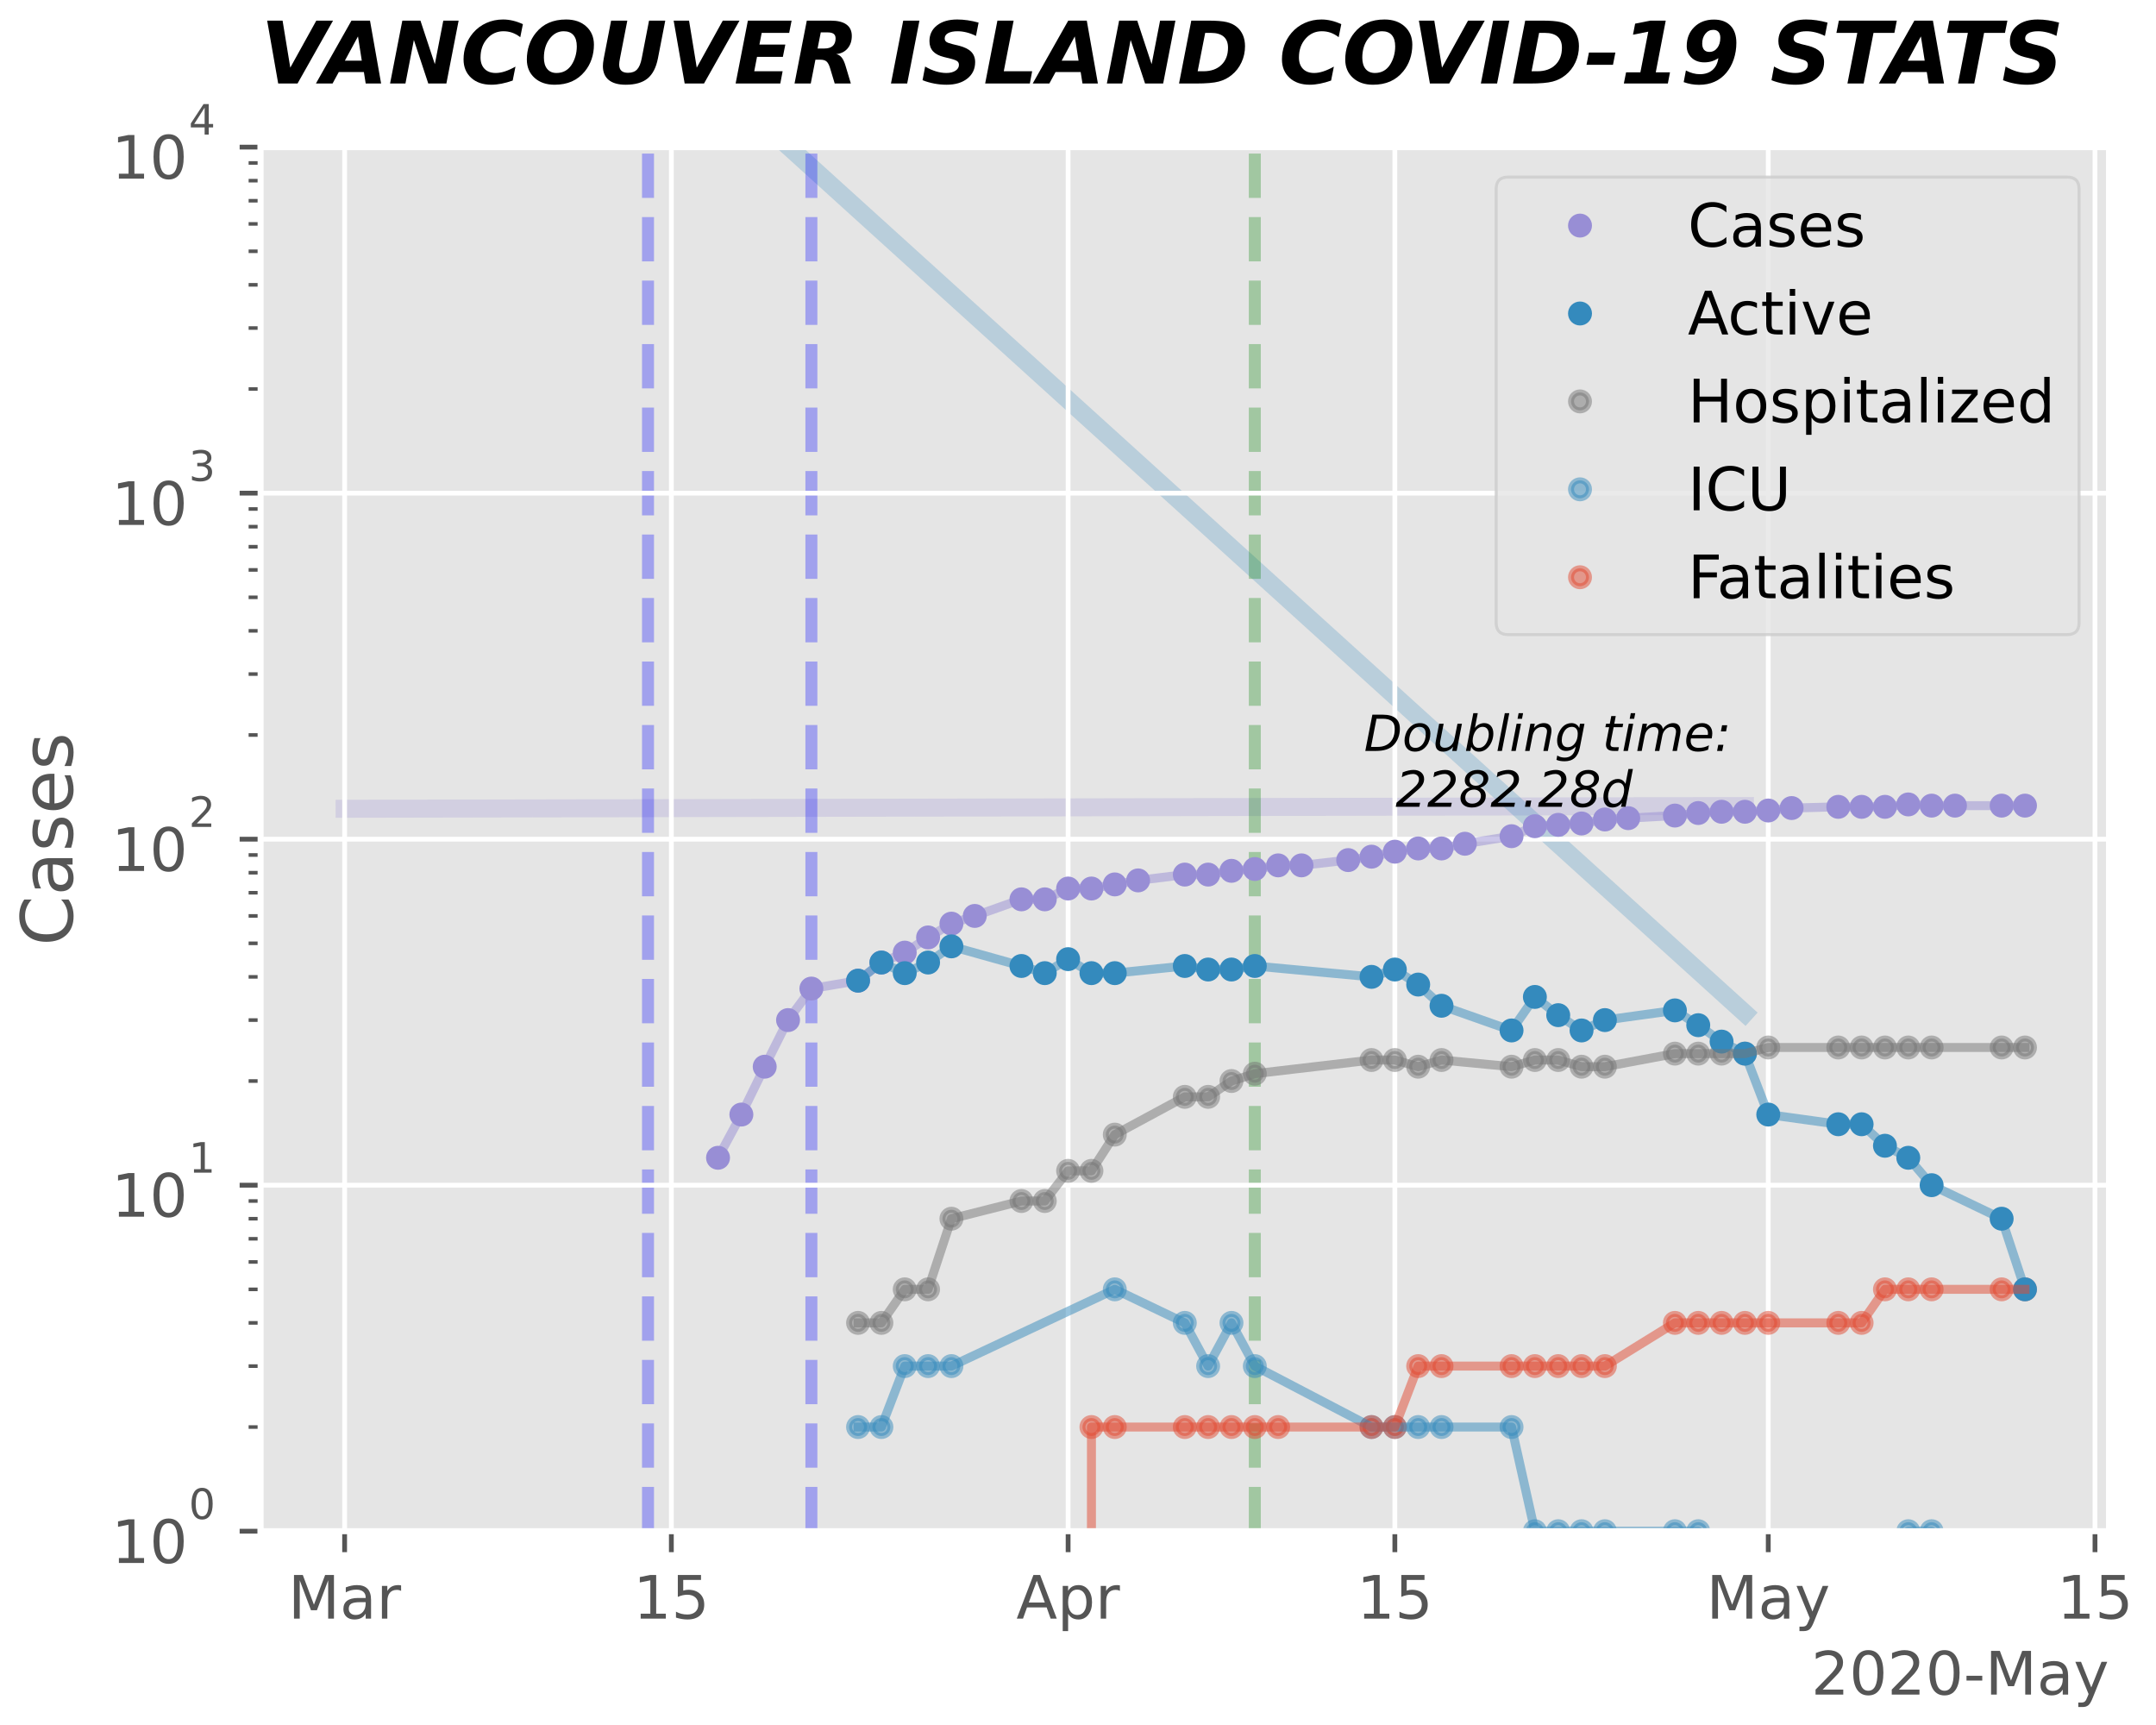 <?xml version="1.0" encoding="utf-8" standalone="no"?>
<!DOCTYPE svg PUBLIC "-//W3C//DTD SVG 1.1//EN"
  "http://www.w3.org/Graphics/SVG/1.1/DTD/svg11.dtd">
<!-- Created with matplotlib (https://matplotlib.org/) -->
<svg height="288pt" version="1.1" viewBox="0 0 360 288" width="360pt" xmlns="http://www.w3.org/2000/svg" xmlns:xlink="http://www.w3.org/1999/xlink">
 <defs>
  <style type="text/css">
*{stroke-linecap:butt;stroke-linejoin:round;}
  </style>
 </defs>
 <g id="figure_1">
  <g id="patch_1">
   <path d="M 0 288 
L 360 288 
L 360 0 
L 0 0 
z
" style="fill:#ffffff;"/>
  </g>
  <g id="axes_1">
   <g id="patch_2">
    <path d="M 43.514 255.644 
L 352.153 255.644 
L 352.153 24.564 
L 43.514 24.564 
z
" style="fill:#e5e5e5;"/>
   </g>
   <g id="line2d_1">
    <path clip-path="url(#pe23423be3f)" d="M 57.543 135.03 
L 61.44 135.022 
L 65.337 135.015 
L 69.234 135.007 
L 73.131 134.999 
L 77.028 134.992 
L 80.925 134.984 
L 84.822 134.976 
L 88.719 134.969 
L 92.616 134.961 
L 96.513 134.954 
L 100.409 134.946 
L 104.306 134.938 
L 108.203 134.931 
L 112.1 134.923 
L 115.997 134.916 
L 119.894 134.908 
L 123.791 134.9 
L 127.688 134.893 
L 131.585 134.885 
L 135.482 134.877 
L 139.379 134.87 
L 143.276 134.862 
L 147.173 134.855 
L 151.07 134.847 
L 154.967 134.839 
L 158.864 134.832 
L 162.761 134.824 
L 166.658 134.816 
L 170.555 134.809 
L 174.452 134.801 
L 178.349 134.794 
L 182.245 134.786 
L 186.142 134.778 
L 190.039 134.771 
L 193.936 134.763 
L 197.833 134.756 
L 201.73 134.748 
L 205.627 134.74 
L 209.524 134.733 
L 213.421 134.725 
L 217.318 134.717 
L 221.215 134.71 
L 225.112 134.702 
L 229.009 134.695 
L 232.906 134.687 
L 236.803 134.679 
L 240.7 134.672 
L 244.597 134.664 
L 248.494 134.656 
L 252.391 134.649 
L 256.288 134.641 
L 260.185 134.634 
L 264.081 134.626 
L 267.978 134.618 
L 271.875 134.611 
L 275.772 134.603 
L 279.669 134.595 
L 283.566 134.588 
L 287.463 134.58 
L 291.36 134.573 
" style="fill:none;stroke:#988ed5;stroke-linecap:square;stroke-opacity:0.25;stroke-width:3;"/>
   </g>
   <g id="line2d_2">
    <path clip-path="url(#pe23423be3f)" d="M 103.557 -1 
L 104.306 -0.321 
L 108.203 3.21 
L 112.1 6.741 
L 115.997 10.272 
L 119.894 13.803 
L 123.791 17.334 
L 127.688 20.865 
L 131.585 24.396 
L 135.482 27.927 
L 139.379 31.458 
L 143.276 34.989 
L 147.173 38.52 
L 151.07 42.051 
L 154.967 45.582 
L 158.864 49.113 
L 162.761 52.644 
L 166.658 56.175 
L 170.555 59.706 
L 174.452 63.237 
L 178.349 66.768 
L 182.245 70.299 
L 186.142 73.83 
L 190.039 77.361 
L 193.936 80.892 
L 197.833 84.423 
L 201.73 87.954 
L 205.627 91.485 
L 209.524 95.016 
L 213.421 98.547 
L 217.318 102.078 
L 221.215 105.609 
L 225.112 109.14 
L 229.009 112.671 
L 232.906 116.202 
L 236.803 119.733 
L 240.7 123.264 
L 244.597 126.795 
L 248.494 130.326 
L 252.391 133.857 
L 256.288 137.388 
L 260.185 140.919 
L 264.081 144.45 
L 267.978 147.981 
L 271.875 151.512 
L 275.772 155.043 
L 279.669 158.574 
L 283.566 162.105 
L 287.463 165.636 
L 291.36 169.167 
" style="fill:none;stroke:#348abd;stroke-linecap:square;stroke-opacity:0.25;stroke-width:3;"/>
   </g>
   <g id="line2d_3">
    <path clip-path="url(#pe23423be3f)" d="M 108.203 255.644 
L 108.203 24.564 
" style="fill:none;stroke:#0000ff;stroke-dasharray:7.4,3.2;stroke-dashoffset:0;stroke-opacity:0.3;stroke-width:2;"/>
   </g>
   <g id="line2d_4">
    <path clip-path="url(#pe23423be3f)" d="M 135.482 255.644 
L 135.482 24.564 
" style="fill:none;stroke:#0000ff;stroke-dasharray:7.4,3.2;stroke-dashoffset:0;stroke-opacity:0.3;stroke-width:2;"/>
   </g>
   <g id="line2d_5">
    <path clip-path="url(#pe23423be3f)" d="M 209.524 255.644 
L 209.524 24.564 
" style="fill:none;stroke:#008000;stroke-dasharray:7.4,3.2;stroke-dashoffset:0;stroke-opacity:0.3;stroke-width:2;"/>
   </g>
   <g id="matplotlib.axis_1">
    <g id="xtick_1">
     <g id="line2d_6">
      <path clip-path="url(#pe23423be3f)" d="M 57.543 255.644 
L 57.543 24.564 
" style="fill:none;stroke:#ffffff;stroke-linecap:square;stroke-width:0.8;"/>
     </g>
     <g id="line2d_7">
      <defs>
       <path d="M 0 0 
L 0 3.5 
" id="m2acd1e1d7c" style="stroke:#555555;stroke-width:0.8;"/>
      </defs>
      <g>
       <use style="fill:#555555;stroke:#555555;stroke-width:0.8;" x="57.543" xlink:href="#m2acd1e1d7c" y="255.644"/>
      </g>
     </g>
     <g id="text_1">
      <!-- Mar -->
      <defs>
       <path d="M 9.812 72.906 
L 24.516 72.906 
L 43.109 23.297 
L 61.812 72.906 
L 76.516 72.906 
L 76.516 0 
L 66.891 0 
L 66.891 64.016 
L 48.094 14.016 
L 38.188 14.016 
L 19.391 64.016 
L 19.391 0 
L 9.812 0 
z
" id="BitstreamVeraSans-Roman-77"/>
       <path d="M 34.281 27.484 
Q 23.391 27.484 19.188 25 
Q 14.984 22.516 14.984 16.5 
Q 14.984 11.719 18.141 8.906 
Q 21.297 6.109 26.703 6.109 
Q 34.188 6.109 38.703 11.406 
Q 43.219 16.703 43.219 25.484 
L 43.219 27.484 
z
M 52.203 31.203 
L 52.203 0 
L 43.219 0 
L 43.219 8.297 
Q 40.141 3.328 35.547 0.953 
Q 30.953 -1.422 24.312 -1.422 
Q 15.922 -1.422 10.953 3.297 
Q 6 8.016 6 15.922 
Q 6 25.141 12.172 29.828 
Q 18.359 34.516 30.609 34.516 
L 43.219 34.516 
L 43.219 35.406 
Q 43.219 41.609 39.141 45 
Q 35.062 48.391 27.688 48.391 
Q 23 48.391 18.547 47.266 
Q 14.109 46.141 10.016 43.891 
L 10.016 52.203 
Q 14.938 54.109 19.578 55.047 
Q 24.219 56 28.609 56 
Q 40.484 56 46.344 49.844 
Q 52.203 43.703 52.203 31.203 
z
" id="BitstreamVeraSans-Roman-97"/>
       <path d="M 41.109 46.297 
Q 39.594 47.172 37.812 47.578 
Q 36.031 48 33.891 48 
Q 26.266 48 22.188 43.047 
Q 18.109 38.094 18.109 28.812 
L 18.109 0 
L 9.078 0 
L 9.078 54.688 
L 18.109 54.688 
L 18.109 46.188 
Q 20.953 51.172 25.484 53.578 
Q 30.031 56 36.531 56 
Q 37.453 56 38.578 55.875 
Q 39.703 55.766 41.062 55.516 
z
" id="BitstreamVeraSans-Roman-114"/>
      </defs>
      <g style="fill:#555555;" transform="translate(48.109 270.242)scale(0.1 -0.1)">
       <use xlink:href="#BitstreamVeraSans-Roman-77"/>
       <use x="86.279" xlink:href="#BitstreamVeraSans-Roman-97"/>
       <use x="147.559" xlink:href="#BitstreamVeraSans-Roman-114"/>
      </g>
     </g>
    </g>
    <g id="xtick_2">
     <g id="line2d_8">
      <path clip-path="url(#pe23423be3f)" d="M 112.1 255.644 
L 112.1 24.564 
" style="fill:none;stroke:#ffffff;stroke-linecap:square;stroke-width:0.8;"/>
     </g>
     <g id="line2d_9">
      <g>
       <use style="fill:#555555;stroke:#555555;stroke-width:0.8;" x="112.1" xlink:href="#m2acd1e1d7c" y="255.644"/>
      </g>
     </g>
     <g id="text_2">
      <!-- 15 -->
      <defs>
       <path d="M 12.406 8.297 
L 28.516 8.297 
L 28.516 63.922 
L 10.984 60.406 
L 10.984 69.391 
L 28.422 72.906 
L 38.281 72.906 
L 38.281 8.297 
L 54.391 8.297 
L 54.391 0 
L 12.406 0 
z
" id="BitstreamVeraSans-Roman-49"/>
       <path d="M 10.797 72.906 
L 49.516 72.906 
L 49.516 64.594 
L 19.828 64.594 
L 19.828 46.734 
Q 21.969 47.469 24.109 47.828 
Q 26.266 48.188 28.422 48.188 
Q 40.625 48.188 47.75 41.5 
Q 54.891 34.812 54.891 23.391 
Q 54.891 11.625 47.562 5.094 
Q 40.234 -1.422 26.906 -1.422 
Q 22.312 -1.422 17.547 -0.641 
Q 12.797 0.141 7.719 1.703 
L 7.719 11.625 
Q 12.109 9.234 16.797 8.062 
Q 21.484 6.891 26.703 6.891 
Q 35.156 6.891 40.078 11.328 
Q 45.016 15.766 45.016 23.391 
Q 45.016 31 40.078 35.438 
Q 35.156 39.891 26.703 39.891 
Q 22.75 39.891 18.812 39.016 
Q 14.891 38.141 10.797 36.281 
z
" id="BitstreamVeraSans-Roman-53"/>
      </defs>
      <g style="fill:#555555;" transform="translate(105.738 270.242)scale(0.1 -0.1)">
       <use xlink:href="#BitstreamVeraSans-Roman-49"/>
       <use x="63.623" xlink:href="#BitstreamVeraSans-Roman-53"/>
      </g>
     </g>
    </g>
    <g id="xtick_3">
     <g id="line2d_10">
      <path clip-path="url(#pe23423be3f)" d="M 178.349 255.644 
L 178.349 24.564 
" style="fill:none;stroke:#ffffff;stroke-linecap:square;stroke-width:0.8;"/>
     </g>
     <g id="line2d_11">
      <g>
       <use style="fill:#555555;stroke:#555555;stroke-width:0.8;" x="178.349" xlink:href="#m2acd1e1d7c" y="255.644"/>
      </g>
     </g>
     <g id="text_3">
      <!-- Apr -->
      <defs>
       <path d="M 34.188 63.188 
L 20.797 26.906 
L 47.609 26.906 
z
M 28.609 72.906 
L 39.797 72.906 
L 67.578 0 
L 57.328 0 
L 50.688 18.703 
L 17.828 18.703 
L 11.188 0 
L 0.781 0 
z
" id="BitstreamVeraSans-Roman-65"/>
       <path d="M 18.109 8.203 
L 18.109 -20.797 
L 9.078 -20.797 
L 9.078 54.688 
L 18.109 54.688 
L 18.109 46.391 
Q 20.953 51.266 25.266 53.625 
Q 29.594 56 35.594 56 
Q 45.562 56 51.781 48.094 
Q 58.016 40.188 58.016 27.297 
Q 58.016 14.406 51.781 6.484 
Q 45.562 -1.422 35.594 -1.422 
Q 29.594 -1.422 25.266 0.953 
Q 20.953 3.328 18.109 8.203 
z
M 48.688 27.297 
Q 48.688 37.203 44.609 42.844 
Q 40.531 48.484 33.406 48.484 
Q 26.266 48.484 22.188 42.844 
Q 18.109 37.203 18.109 27.297 
Q 18.109 17.391 22.188 11.75 
Q 26.266 6.109 33.406 6.109 
Q 40.531 6.109 44.609 11.75 
Q 48.688 17.391 48.688 27.297 
z
" id="BitstreamVeraSans-Roman-112"/>
      </defs>
      <g style="fill:#555555;" transform="translate(169.699 270.242)scale(0.1 -0.1)">
       <use xlink:href="#BitstreamVeraSans-Roman-65"/>
       <use x="68.408" xlink:href="#BitstreamVeraSans-Roman-112"/>
       <use x="131.885" xlink:href="#BitstreamVeraSans-Roman-114"/>
      </g>
     </g>
    </g>
    <g id="xtick_4">
     <g id="line2d_12">
      <path clip-path="url(#pe23423be3f)" d="M 232.906 255.644 
L 232.906 24.564 
" style="fill:none;stroke:#ffffff;stroke-linecap:square;stroke-width:0.8;"/>
     </g>
     <g id="line2d_13">
      <g>
       <use style="fill:#555555;stroke:#555555;stroke-width:0.8;" x="232.906" xlink:href="#m2acd1e1d7c" y="255.644"/>
      </g>
     </g>
     <g id="text_4">
      <!-- 15 -->
      <g style="fill:#555555;" transform="translate(226.543 270.242)scale(0.1 -0.1)">
       <use xlink:href="#BitstreamVeraSans-Roman-49"/>
       <use x="63.623" xlink:href="#BitstreamVeraSans-Roman-53"/>
      </g>
     </g>
    </g>
    <g id="xtick_5">
     <g id="line2d_14">
      <path clip-path="url(#pe23423be3f)" d="M 295.257 255.644 
L 295.257 24.564 
" style="fill:none;stroke:#ffffff;stroke-linecap:square;stroke-width:0.8;"/>
     </g>
     <g id="line2d_15">
      <g>
       <use style="fill:#555555;stroke:#555555;stroke-width:0.8;" x="295.257" xlink:href="#m2acd1e1d7c" y="255.644"/>
      </g>
     </g>
     <g id="text_5">
      <!-- May -->
      <defs>
       <path d="M 32.172 -5.078 
Q 28.375 -14.844 24.75 -17.812 
Q 21.141 -20.797 15.094 -20.797 
L 7.906 -20.797 
L 7.906 -13.281 
L 13.188 -13.281 
Q 16.891 -13.281 18.938 -11.516 
Q 21 -9.766 23.484 -3.219 
L 25.094 0.875 
L 2.984 54.688 
L 12.5 54.688 
L 29.594 11.922 
L 46.688 54.688 
L 56.203 54.688 
z
" id="BitstreamVeraSans-Roman-121"/>
      </defs>
      <g style="fill:#555555;" transform="translate(284.92 270.242)scale(0.1 -0.1)">
       <use xlink:href="#BitstreamVeraSans-Roman-77"/>
       <use x="86.279" xlink:href="#BitstreamVeraSans-Roman-97"/>
       <use x="147.559" xlink:href="#BitstreamVeraSans-Roman-121"/>
      </g>
     </g>
    </g>
    <g id="xtick_6">
     <g id="line2d_16">
      <path clip-path="url(#pe23423be3f)" d="M 349.814 255.644 
L 349.814 24.564 
" style="fill:none;stroke:#ffffff;stroke-linecap:square;stroke-width:0.8;"/>
     </g>
     <g id="line2d_17">
      <g>
       <use style="fill:#555555;stroke:#555555;stroke-width:0.8;" x="349.814" xlink:href="#m2acd1e1d7c" y="255.644"/>
      </g>
     </g>
     <g id="text_6">
      <!-- 15 -->
      <g style="fill:#555555;" transform="translate(343.452 270.242)scale(0.1 -0.1)">
       <use xlink:href="#BitstreamVeraSans-Roman-49"/>
       <use x="63.623" xlink:href="#BitstreamVeraSans-Roman-53"/>
      </g>
     </g>
    </g>
    <g id="text_7">
     <!-- 2020-May -->
     <defs>
      <path d="M 19.188 8.297 
L 53.609 8.297 
L 53.609 0 
L 7.328 0 
L 7.328 8.297 
Q 12.938 14.109 22.625 23.891 
Q 32.328 33.688 34.812 36.531 
Q 39.547 41.844 41.422 45.531 
Q 43.312 49.219 43.312 52.781 
Q 43.312 58.594 39.234 62.25 
Q 35.156 65.922 28.609 65.922 
Q 23.969 65.922 18.812 64.312 
Q 13.672 62.703 7.812 59.422 
L 7.812 69.391 
Q 13.766 71.781 18.938 73 
Q 24.125 74.219 28.422 74.219 
Q 39.75 74.219 46.484 68.547 
Q 53.219 62.891 53.219 53.422 
Q 53.219 48.922 51.531 44.891 
Q 49.859 40.875 45.406 35.406 
Q 44.188 33.984 37.641 27.219 
Q 31.109 20.453 19.188 8.297 
z
" id="BitstreamVeraSans-Roman-50"/>
      <path d="M 31.781 66.406 
Q 24.172 66.406 20.328 58.906 
Q 16.5 51.422 16.5 36.375 
Q 16.5 21.391 20.328 13.891 
Q 24.172 6.391 31.781 6.391 
Q 39.453 6.391 43.281 13.891 
Q 47.125 21.391 47.125 36.375 
Q 47.125 51.422 43.281 58.906 
Q 39.453 66.406 31.781 66.406 
z
M 31.781 74.219 
Q 44.047 74.219 50.516 64.516 
Q 56.984 54.828 56.984 36.375 
Q 56.984 17.969 50.516 8.266 
Q 44.047 -1.422 31.781 -1.422 
Q 19.531 -1.422 13.062 8.266 
Q 6.594 17.969 6.594 36.375 
Q 6.594 54.828 13.062 64.516 
Q 19.531 74.219 31.781 74.219 
z
" id="BitstreamVeraSans-Roman-48"/>
      <path d="M 4.891 31.391 
L 31.203 31.391 
L 31.203 23.391 
L 4.891 23.391 
z
" id="BitstreamVeraSans-Roman-45"/>
     </defs>
     <g style="fill:#555555;" transform="translate(302.42 282.92)scale(0.1 -0.1)">
      <use xlink:href="#BitstreamVeraSans-Roman-50"/>
      <use x="63.623" xlink:href="#BitstreamVeraSans-Roman-48"/>
      <use x="127.246" xlink:href="#BitstreamVeraSans-Roman-50"/>
      <use x="190.869" xlink:href="#BitstreamVeraSans-Roman-48"/>
      <use x="254.492" xlink:href="#BitstreamVeraSans-Roman-45"/>
      <use x="290.576" xlink:href="#BitstreamVeraSans-Roman-77"/>
      <use x="376.855" xlink:href="#BitstreamVeraSans-Roman-97"/>
      <use x="438.135" xlink:href="#BitstreamVeraSans-Roman-121"/>
     </g>
    </g>
   </g>
   <g id="matplotlib.axis_2">
    <g id="ytick_1">
     <g id="line2d_18">
      <path clip-path="url(#pe23423be3f)" d="M 43.514 255.644 
L 352.153 255.644 
" style="fill:none;stroke:#ffffff;stroke-linecap:square;stroke-width:0.8;"/>
     </g>
     <g id="line2d_19">
      <defs>
       <path d="M 0 0 
L -3.5 0 
" id="m87e39b6a33" style="stroke:#555555;stroke-width:0.8;"/>
      </defs>
      <g>
       <use style="fill:#555555;stroke:#555555;stroke-width:0.8;" x="43.514" xlink:href="#m87e39b6a33" y="255.644"/>
      </g>
     </g>
     <g id="text_8">
      <!-- $\mathdefault{10^{0}}$ -->
      <g style="fill:#555555;" transform="translate(18.614 261.004)scale(0.1 -0.1)">
       <use transform="translate(0 0.547)" xlink:href="#BitstreamVeraSans-Roman-49"/>
       <use transform="translate(63.623 0.547)" xlink:href="#BitstreamVeraSans-Roman-48"/>
       <use transform="translate(129.084 74.047)scale(0.7)" xlink:href="#BitstreamVeraSans-Roman-48"/>
      </g>
     </g>
    </g>
    <g id="ytick_2">
     <g id="line2d_20">
      <path clip-path="url(#pe23423be3f)" d="M 43.514 197.874 
L 352.153 197.874 
" style="fill:none;stroke:#ffffff;stroke-linecap:square;stroke-width:0.8;"/>
     </g>
     <g id="line2d_21">
      <g>
       <use style="fill:#555555;stroke:#555555;stroke-width:0.8;" x="43.514" xlink:href="#m87e39b6a33" y="197.874"/>
      </g>
     </g>
     <g id="text_9">
      <!-- $\mathdefault{10^{1}}$ -->
      <g style="fill:#555555;" transform="translate(18.614 203.184)scale(0.1 -0.1)">
       <use transform="translate(0 0.466)" xlink:href="#BitstreamVeraSans-Roman-49"/>
       <use transform="translate(63.623 0.466)" xlink:href="#BitstreamVeraSans-Roman-48"/>
       <use transform="translate(129.084 73.966)scale(0.7)" xlink:href="#BitstreamVeraSans-Roman-49"/>
      </g>
     </g>
    </g>
    <g id="ytick_3">
     <g id="line2d_22">
      <path clip-path="url(#pe23423be3f)" d="M 43.514 140.104 
L 352.153 140.104 
" style="fill:none;stroke:#ffffff;stroke-linecap:square;stroke-width:0.8;"/>
     </g>
     <g id="line2d_23">
      <g>
       <use style="fill:#555555;stroke:#555555;stroke-width:0.8;" x="43.514" xlink:href="#m87e39b6a33" y="140.104"/>
      </g>
     </g>
     <g id="text_10">
      <!-- $\mathdefault{10^{2}}$ -->
      <g style="fill:#555555;" transform="translate(18.614 145.464)scale(0.1 -0.1)">
       <use transform="translate(0 0.547)" xlink:href="#BitstreamVeraSans-Roman-49"/>
       <use transform="translate(63.623 0.547)" xlink:href="#BitstreamVeraSans-Roman-48"/>
       <use transform="translate(129.084 74.047)scale(0.7)" xlink:href="#BitstreamVeraSans-Roman-50"/>
      </g>
     </g>
    </g>
    <g id="ytick_4">
     <g id="line2d_24">
      <path clip-path="url(#pe23423be3f)" d="M 43.514 82.334 
L 352.153 82.334 
" style="fill:none;stroke:#ffffff;stroke-linecap:square;stroke-width:0.8;"/>
     </g>
     <g id="line2d_25">
      <g>
       <use style="fill:#555555;stroke:#555555;stroke-width:0.8;" x="43.514" xlink:href="#m87e39b6a33" y="82.334"/>
      </g>
     </g>
     <g id="text_11">
      <!-- $\mathdefault{10^{3}}$ -->
      <defs>
       <path d="M 40.578 39.312 
Q 47.656 37.797 51.625 33 
Q 55.609 28.219 55.609 21.188 
Q 55.609 10.406 48.188 4.484 
Q 40.766 -1.422 27.094 -1.422 
Q 22.516 -1.422 17.656 -0.516 
Q 12.797 0.391 7.625 2.203 
L 7.625 11.719 
Q 11.719 9.328 16.594 8.109 
Q 21.484 6.891 26.812 6.891 
Q 36.078 6.891 40.938 10.547 
Q 45.797 14.203 45.797 21.188 
Q 45.797 27.641 41.281 31.266 
Q 36.766 34.906 28.719 34.906 
L 20.219 34.906 
L 20.219 43.016 
L 29.109 43.016 
Q 36.375 43.016 40.234 45.922 
Q 44.094 48.828 44.094 54.297 
Q 44.094 59.906 40.109 62.906 
Q 36.141 65.922 28.719 65.922 
Q 24.656 65.922 20.016 65.031 
Q 15.375 64.156 9.812 62.312 
L 9.812 71.094 
Q 15.438 72.656 20.344 73.438 
Q 25.25 74.219 29.594 74.219 
Q 40.828 74.219 47.359 69.109 
Q 53.906 64.016 53.906 55.328 
Q 53.906 49.266 50.438 45.094 
Q 46.969 40.922 40.578 39.312 
z
" id="BitstreamVeraSans-Roman-51"/>
      </defs>
      <g style="fill:#555555;" transform="translate(18.614 87.694)scale(0.1 -0.1)">
       <use transform="translate(0 0.547)" xlink:href="#BitstreamVeraSans-Roman-49"/>
       <use transform="translate(63.623 0.547)" xlink:href="#BitstreamVeraSans-Roman-48"/>
       <use transform="translate(129.084 74.047)scale(0.7)" xlink:href="#BitstreamVeraSans-Roman-51"/>
      </g>
     </g>
    </g>
    <g id="ytick_5">
     <g id="line2d_26">
      <path clip-path="url(#pe23423be3f)" d="M 43.514 24.564 
L 352.153 24.564 
" style="fill:none;stroke:#ffffff;stroke-linecap:square;stroke-width:0.8;"/>
     </g>
     <g id="line2d_27">
      <g>
       <use style="fill:#555555;stroke:#555555;stroke-width:0.8;" x="43.514" xlink:href="#m87e39b6a33" y="24.564"/>
      </g>
     </g>
     <g id="text_12">
      <!-- $\mathdefault{10^{4}}$ -->
      <defs>
       <path d="M 37.797 64.312 
L 12.891 25.391 
L 37.797 25.391 
z
M 35.203 72.906 
L 47.609 72.906 
L 47.609 25.391 
L 58.016 25.391 
L 58.016 17.188 
L 47.609 17.188 
L 47.609 0 
L 37.797 0 
L 37.797 17.188 
L 4.891 17.188 
L 4.891 26.703 
z
" id="BitstreamVeraSans-Roman-52"/>
      </defs>
      <g style="fill:#555555;" transform="translate(18.614 29.874)scale(0.1 -0.1)">
       <use transform="translate(0 0.466)" xlink:href="#BitstreamVeraSans-Roman-49"/>
       <use transform="translate(63.623 0.466)" xlink:href="#BitstreamVeraSans-Roman-48"/>
       <use transform="translate(129.084 73.966)scale(0.7)" xlink:href="#BitstreamVeraSans-Roman-52"/>
      </g>
     </g>
    </g>
    <g id="ytick_6">
     <g id="line2d_28">
      <defs>
       <path d="M 0 0 
L -2 0 
" id="m95a1dc52be" style="stroke:#555555;stroke-width:0.6;"/>
      </defs>
      <g>
       <use style="fill:#555555;stroke:#555555;stroke-width:0.6;" x="43.514" xlink:href="#m95a1dc52be" y="238.253"/>
      </g>
     </g>
    </g>
    <g id="ytick_7">
     <g id="line2d_29">
      <g>
       <use style="fill:#555555;stroke:#555555;stroke-width:0.6;" x="43.514" xlink:href="#m95a1dc52be" y="228.08"/>
      </g>
     </g>
    </g>
    <g id="ytick_8">
     <g id="line2d_30">
      <g>
       <use style="fill:#555555;stroke:#555555;stroke-width:0.6;" x="43.514" xlink:href="#m95a1dc52be" y="220.863"/>
      </g>
     </g>
    </g>
    <g id="ytick_9">
     <g id="line2d_31">
      <g>
       <use style="fill:#555555;stroke:#555555;stroke-width:0.6;" x="43.514" xlink:href="#m95a1dc52be" y="215.264"/>
      </g>
     </g>
    </g>
    <g id="ytick_10">
     <g id="line2d_32">
      <g>
       <use style="fill:#555555;stroke:#555555;stroke-width:0.6;" x="43.514" xlink:href="#m95a1dc52be" y="210.69"/>
      </g>
     </g>
    </g>
    <g id="ytick_11">
     <g id="line2d_33">
      <g>
       <use style="fill:#555555;stroke:#555555;stroke-width:0.6;" x="43.514" xlink:href="#m95a1dc52be" y="206.822"/>
      </g>
     </g>
    </g>
    <g id="ytick_12">
     <g id="line2d_34">
      <g>
       <use style="fill:#555555;stroke:#555555;stroke-width:0.6;" x="43.514" xlink:href="#m95a1dc52be" y="203.472"/>
      </g>
     </g>
    </g>
    <g id="ytick_13">
     <g id="line2d_35">
      <g>
       <use style="fill:#555555;stroke:#555555;stroke-width:0.6;" x="43.514" xlink:href="#m95a1dc52be" y="200.517"/>
      </g>
     </g>
    </g>
    <g id="ytick_14">
     <g id="line2d_36">
      <g>
       <use style="fill:#555555;stroke:#555555;stroke-width:0.6;" x="43.514" xlink:href="#m95a1dc52be" y="180.483"/>
      </g>
     </g>
    </g>
    <g id="ytick_15">
     <g id="line2d_37">
      <g>
       <use style="fill:#555555;stroke:#555555;stroke-width:0.6;" x="43.514" xlink:href="#m95a1dc52be" y="170.31"/>
      </g>
     </g>
    </g>
    <g id="ytick_16">
     <g id="line2d_38">
      <g>
       <use style="fill:#555555;stroke:#555555;stroke-width:0.6;" x="43.514" xlink:href="#m95a1dc52be" y="163.093"/>
      </g>
     </g>
    </g>
    <g id="ytick_17">
     <g id="line2d_39">
      <g>
       <use style="fill:#555555;stroke:#555555;stroke-width:0.6;" x="43.514" xlink:href="#m95a1dc52be" y="157.494"/>
      </g>
     </g>
    </g>
    <g id="ytick_18">
     <g id="line2d_40">
      <g>
       <use style="fill:#555555;stroke:#555555;stroke-width:0.6;" x="43.514" xlink:href="#m95a1dc52be" y="152.92"/>
      </g>
     </g>
    </g>
    <g id="ytick_19">
     <g id="line2d_41">
      <g>
       <use style="fill:#555555;stroke:#555555;stroke-width:0.6;" x="43.514" xlink:href="#m95a1dc52be" y="149.052"/>
      </g>
     </g>
    </g>
    <g id="ytick_20">
     <g id="line2d_42">
      <g>
       <use style="fill:#555555;stroke:#555555;stroke-width:0.6;" x="43.514" xlink:href="#m95a1dc52be" y="145.702"/>
      </g>
     </g>
    </g>
    <g id="ytick_21">
     <g id="line2d_43">
      <g>
       <use style="fill:#555555;stroke:#555555;stroke-width:0.6;" x="43.514" xlink:href="#m95a1dc52be" y="142.747"/>
      </g>
     </g>
    </g>
    <g id="ytick_22">
     <g id="line2d_44">
      <g>
       <use style="fill:#555555;stroke:#555555;stroke-width:0.6;" x="43.514" xlink:href="#m95a1dc52be" y="122.713"/>
      </g>
     </g>
    </g>
    <g id="ytick_23">
     <g id="line2d_45">
      <g>
       <use style="fill:#555555;stroke:#555555;stroke-width:0.6;" x="43.514" xlink:href="#m95a1dc52be" y="112.54"/>
      </g>
     </g>
    </g>
    <g id="ytick_24">
     <g id="line2d_46">
      <g>
       <use style="fill:#555555;stroke:#555555;stroke-width:0.6;" x="43.514" xlink:href="#m95a1dc52be" y="105.323"/>
      </g>
     </g>
    </g>
    <g id="ytick_25">
     <g id="line2d_47">
      <g>
       <use style="fill:#555555;stroke:#555555;stroke-width:0.6;" x="43.514" xlink:href="#m95a1dc52be" y="99.724"/>
      </g>
     </g>
    </g>
    <g id="ytick_26">
     <g id="line2d_48">
      <g>
       <use style="fill:#555555;stroke:#555555;stroke-width:0.6;" x="43.514" xlink:href="#m95a1dc52be" y="95.15"/>
      </g>
     </g>
    </g>
    <g id="ytick_27">
     <g id="line2d_49">
      <g>
       <use style="fill:#555555;stroke:#555555;stroke-width:0.6;" x="43.514" xlink:href="#m95a1dc52be" y="91.282"/>
      </g>
     </g>
    </g>
    <g id="ytick_28">
     <g id="line2d_50">
      <g>
       <use style="fill:#555555;stroke:#555555;stroke-width:0.6;" x="43.514" xlink:href="#m95a1dc52be" y="87.932"/>
      </g>
     </g>
    </g>
    <g id="ytick_29">
     <g id="line2d_51">
      <g>
       <use style="fill:#555555;stroke:#555555;stroke-width:0.6;" x="43.514" xlink:href="#m95a1dc52be" y="84.977"/>
      </g>
     </g>
    </g>
    <g id="ytick_30">
     <g id="line2d_52">
      <g>
       <use style="fill:#555555;stroke:#555555;stroke-width:0.6;" x="43.514" xlink:href="#m95a1dc52be" y="64.943"/>
      </g>
     </g>
    </g>
    <g id="ytick_31">
     <g id="line2d_53">
      <g>
       <use style="fill:#555555;stroke:#555555;stroke-width:0.6;" x="43.514" xlink:href="#m95a1dc52be" y="54.77"/>
      </g>
     </g>
    </g>
    <g id="ytick_32">
     <g id="line2d_54">
      <g>
       <use style="fill:#555555;stroke:#555555;stroke-width:0.6;" x="43.514" xlink:href="#m95a1dc52be" y="47.553"/>
      </g>
     </g>
    </g>
    <g id="ytick_33">
     <g id="line2d_55">
      <g>
       <use style="fill:#555555;stroke:#555555;stroke-width:0.6;" x="43.514" xlink:href="#m95a1dc52be" y="41.954"/>
      </g>
     </g>
    </g>
    <g id="ytick_34">
     <g id="line2d_56">
      <g>
       <use style="fill:#555555;stroke:#555555;stroke-width:0.6;" x="43.514" xlink:href="#m95a1dc52be" y="37.38"/>
      </g>
     </g>
    </g>
    <g id="ytick_35">
     <g id="line2d_57">
      <g>
       <use style="fill:#555555;stroke:#555555;stroke-width:0.6;" x="43.514" xlink:href="#m95a1dc52be" y="33.512"/>
      </g>
     </g>
    </g>
    <g id="ytick_36">
     <g id="line2d_58">
      <g>
       <use style="fill:#555555;stroke:#555555;stroke-width:0.6;" x="43.514" xlink:href="#m95a1dc52be" y="30.162"/>
      </g>
     </g>
    </g>
    <g id="ytick_37">
     <g id="line2d_59">
      <g>
       <use style="fill:#555555;stroke:#555555;stroke-width:0.6;" x="43.514" xlink:href="#m95a1dc52be" y="27.207"/>
      </g>
     </g>
    </g>
    <g id="text_13">
     <!-- Cases -->
     <defs>
      <path d="M 64.406 67.281 
L 64.406 56.891 
Q 59.422 61.531 53.781 63.812 
Q 48.141 66.109 41.797 66.109 
Q 29.297 66.109 22.656 58.469 
Q 16.016 50.828 16.016 36.375 
Q 16.016 21.969 22.656 14.328 
Q 29.297 6.688 41.797 6.688 
Q 48.141 6.688 53.781 8.984 
Q 59.422 11.281 64.406 15.922 
L 64.406 5.609 
Q 59.234 2.094 53.438 0.328 
Q 47.656 -1.422 41.219 -1.422 
Q 24.656 -1.422 15.125 8.703 
Q 5.609 18.844 5.609 36.375 
Q 5.609 53.953 15.125 64.078 
Q 24.656 74.219 41.219 74.219 
Q 47.75 74.219 53.531 72.484 
Q 59.328 70.75 64.406 67.281 
z
" id="BitstreamVeraSans-Roman-67"/>
      <path d="M 44.281 53.078 
L 44.281 44.578 
Q 40.484 46.531 36.375 47.5 
Q 32.281 48.484 27.875 48.484 
Q 21.188 48.484 17.844 46.438 
Q 14.5 44.391 14.5 40.281 
Q 14.5 37.156 16.891 35.375 
Q 19.281 33.594 26.516 31.984 
L 29.594 31.297 
Q 39.156 29.25 43.188 25.516 
Q 47.219 21.781 47.219 15.094 
Q 47.219 7.469 41.188 3.016 
Q 35.156 -1.422 24.609 -1.422 
Q 20.219 -1.422 15.453 -0.562 
Q 10.688 0.297 5.422 2 
L 5.422 11.281 
Q 10.406 8.688 15.234 7.391 
Q 20.062 6.109 24.812 6.109 
Q 31.156 6.109 34.562 8.281 
Q 37.984 10.453 37.984 14.406 
Q 37.984 18.062 35.516 20.016 
Q 33.062 21.969 24.703 23.781 
L 21.578 24.516 
Q 13.234 26.266 9.516 29.906 
Q 5.812 33.547 5.812 39.891 
Q 5.812 47.609 11.281 51.797 
Q 16.75 56 26.812 56 
Q 31.781 56 36.172 55.266 
Q 40.578 54.547 44.281 53.078 
z
" id="BitstreamVeraSans-Roman-115"/>
      <path d="M 56.203 29.594 
L 56.203 25.203 
L 14.891 25.203 
Q 15.484 15.922 20.484 11.062 
Q 25.484 6.203 34.422 6.203 
Q 39.594 6.203 44.453 7.469 
Q 49.312 8.734 54.109 11.281 
L 54.109 2.781 
Q 49.266 0.734 44.188 -0.344 
Q 39.109 -1.422 33.891 -1.422 
Q 20.797 -1.422 13.156 6.188 
Q 5.516 13.812 5.516 26.812 
Q 5.516 40.234 12.766 48.109 
Q 20.016 56 32.328 56 
Q 43.359 56 49.781 48.891 
Q 56.203 41.797 56.203 29.594 
z
M 47.219 32.234 
Q 47.125 39.594 43.094 43.984 
Q 39.062 48.391 32.422 48.391 
Q 24.906 48.391 20.391 44.141 
Q 15.875 39.891 15.188 32.172 
z
" id="BitstreamVeraSans-Roman-101"/>
     </defs>
     <g style="fill:#555555;" transform="translate(12.118 157.913)rotate(-90)scale(0.12 -0.12)">
      <use xlink:href="#BitstreamVeraSans-Roman-67"/>
      <use x="69.824" xlink:href="#BitstreamVeraSans-Roman-97"/>
      <use x="131.104" xlink:href="#BitstreamVeraSans-Roman-115"/>
      <use x="183.203" xlink:href="#BitstreamVeraSans-Roman-101"/>
      <use x="244.727" xlink:href="#BitstreamVeraSans-Roman-115"/>
     </g>
    </g>
   </g>
   <g id="line2d_60">
    <defs>
     <path d="M 0 1.5 
C 0.398 1.5 0.779 1.342 1.061 1.061 
C 1.342 0.779 1.5 0.398 1.5 0 
C 1.5 -0.398 1.342 -0.779 1.061 -1.061 
C 0.779 -1.342 0.398 -1.5 0 -1.5 
C -0.398 -1.5 -0.779 -1.342 -1.061 -1.061 
C -1.342 -0.779 -1.5 -0.398 -1.5 0 
C -1.5 0.398 -1.342 0.779 -1.061 1.061 
C -0.779 1.342 -0.398 1.5 0 1.5 
z
" id="m4753345141" style="stroke:#777777;stroke-opacity:0.5;"/>
    </defs>
    <g clip-path="url(#pe23423be3f)">
     <use style="fill:#777777;fill-opacity:0.5;stroke:#777777;stroke-opacity:0.5;" x="143.276" xlink:href="#m4753345141" y="220.863"/>
     <use style="fill:#777777;fill-opacity:0.5;stroke:#777777;stroke-opacity:0.5;" x="147.173" xlink:href="#m4753345141" y="220.863"/>
     <use style="fill:#777777;fill-opacity:0.5;stroke:#777777;stroke-opacity:0.5;" x="151.07" xlink:href="#m4753345141" y="215.264"/>
     <use style="fill:#777777;fill-opacity:0.5;stroke:#777777;stroke-opacity:0.5;" x="154.967" xlink:href="#m4753345141" y="215.264"/>
     <use style="fill:#777777;fill-opacity:0.5;stroke:#777777;stroke-opacity:0.5;" x="158.864" xlink:href="#m4753345141" y="203.472"/>
     <use style="fill:#777777;fill-opacity:0.5;stroke:#777777;stroke-opacity:0.5;" x="170.555" xlink:href="#m4753345141" y="200.517"/>
     <use style="fill:#777777;fill-opacity:0.5;stroke:#777777;stroke-opacity:0.5;" x="174.452" xlink:href="#m4753345141" y="200.517"/>
     <use style="fill:#777777;fill-opacity:0.5;stroke:#777777;stroke-opacity:0.5;" x="178.349" xlink:href="#m4753345141" y="195.482"/>
     <use style="fill:#777777;fill-opacity:0.5;stroke:#777777;stroke-opacity:0.5;" x="182.245" xlink:href="#m4753345141" y="195.482"/>
     <use style="fill:#777777;fill-opacity:0.5;stroke:#777777;stroke-opacity:0.5;" x="186.142" xlink:href="#m4753345141" y="189.432"/>
     <use style="fill:#777777;fill-opacity:0.5;stroke:#777777;stroke-opacity:0.5;" x="197.833" xlink:href="#m4753345141" y="183.126"/>
     <use style="fill:#777777;fill-opacity:0.5;stroke:#777777;stroke-opacity:0.5;" x="201.73" xlink:href="#m4753345141" y="183.126"/>
     <use style="fill:#777777;fill-opacity:0.5;stroke:#777777;stroke-opacity:0.5;" x="205.627" xlink:href="#m4753345141" y="180.483"/>
     <use style="fill:#777777;fill-opacity:0.5;stroke:#777777;stroke-opacity:0.5;" x="209.524" xlink:href="#m4753345141" y="179.259"/>
     <use style="fill:#777777;fill-opacity:0.5;stroke:#777777;stroke-opacity:0.5;" x="229.009" xlink:href="#m4753345141" y="176.977"/>
     <use style="fill:#777777;fill-opacity:0.5;stroke:#777777;stroke-opacity:0.5;" x="232.906" xlink:href="#m4753345141" y="176.977"/>
     <use style="fill:#777777;fill-opacity:0.5;stroke:#777777;stroke-opacity:0.5;" x="236.803" xlink:href="#m4753345141" y="178.092"/>
     <use style="fill:#777777;fill-opacity:0.5;stroke:#777777;stroke-opacity:0.5;" x="240.7" xlink:href="#m4753345141" y="176.977"/>
     <use style="fill:#777777;fill-opacity:0.5;stroke:#777777;stroke-opacity:0.5;" x="252.391" xlink:href="#m4753345141" y="178.092"/>
     <use style="fill:#777777;fill-opacity:0.5;stroke:#777777;stroke-opacity:0.5;" x="256.288" xlink:href="#m4753345141" y="176.977"/>
     <use style="fill:#777777;fill-opacity:0.5;stroke:#777777;stroke-opacity:0.5;" x="260.185" xlink:href="#m4753345141" y="176.977"/>
     <use style="fill:#777777;fill-opacity:0.5;stroke:#777777;stroke-opacity:0.5;" x="264.081" xlink:href="#m4753345141" y="178.092"/>
     <use style="fill:#777777;fill-opacity:0.5;stroke:#777777;stroke-opacity:0.5;" x="267.978" xlink:href="#m4753345141" y="178.092"/>
     <use style="fill:#777777;fill-opacity:0.5;stroke:#777777;stroke-opacity:0.5;" x="279.669" xlink:href="#m4753345141" y="175.909"/>
     <use style="fill:#777777;fill-opacity:0.5;stroke:#777777;stroke-opacity:0.5;" x="283.566" xlink:href="#m4753345141" y="175.909"/>
     <use style="fill:#777777;fill-opacity:0.5;stroke:#777777;stroke-opacity:0.5;" x="287.463" xlink:href="#m4753345141" y="175.909"/>
     <use style="fill:#777777;fill-opacity:0.5;stroke:#777777;stroke-opacity:0.5;" x="291.36" xlink:href="#m4753345141" y="175.909"/>
     <use style="fill:#777777;fill-opacity:0.5;stroke:#777777;stroke-opacity:0.5;" x="295.257" xlink:href="#m4753345141" y="174.885"/>
     <use style="fill:#777777;fill-opacity:0.5;stroke:#777777;stroke-opacity:0.5;" x="306.948" xlink:href="#m4753345141" y="174.885"/>
     <use style="fill:#777777;fill-opacity:0.5;stroke:#777777;stroke-opacity:0.5;" x="310.845" xlink:href="#m4753345141" y="174.885"/>
     <use style="fill:#777777;fill-opacity:0.5;stroke:#777777;stroke-opacity:0.5;" x="314.742" xlink:href="#m4753345141" y="174.885"/>
     <use style="fill:#777777;fill-opacity:0.5;stroke:#777777;stroke-opacity:0.5;" x="318.639" xlink:href="#m4753345141" y="174.885"/>
     <use style="fill:#777777;fill-opacity:0.5;stroke:#777777;stroke-opacity:0.5;" x="322.536" xlink:href="#m4753345141" y="174.885"/>
     <use style="fill:#777777;fill-opacity:0.5;stroke:#777777;stroke-opacity:0.5;" x="334.227" xlink:href="#m4753345141" y="174.885"/>
     <use style="fill:#777777;fill-opacity:0.5;stroke:#777777;stroke-opacity:0.5;" x="338.124" xlink:href="#m4753345141" y="174.885"/>
    </g>
   </g>
   <g id="line2d_61">
    <defs>
     <path d="M 0 1.5 
C 0.398 1.5 0.779 1.342 1.061 1.061 
C 1.342 0.779 1.5 0.398 1.5 0 
C 1.5 -0.398 1.342 -0.779 1.061 -1.061 
C 0.779 -1.342 0.398 -1.5 0 -1.5 
C -0.398 -1.5 -0.779 -1.342 -1.061 -1.061 
C -1.342 -0.779 -1.5 -0.398 -1.5 0 
C -1.5 0.398 -1.342 0.779 -1.061 1.061 
C -0.779 1.342 -0.398 1.5 0 1.5 
z
" id="m769b89202f" style="stroke:#348abd;stroke-opacity:0.5;"/>
    </defs>
    <g clip-path="url(#pe23423be3f)">
     <use style="fill:#348abd;fill-opacity:0.5;stroke:#348abd;stroke-opacity:0.5;" x="143.276" xlink:href="#m769b89202f" y="238.253"/>
     <use style="fill:#348abd;fill-opacity:0.5;stroke:#348abd;stroke-opacity:0.5;" x="147.173" xlink:href="#m769b89202f" y="238.253"/>
     <use style="fill:#348abd;fill-opacity:0.5;stroke:#348abd;stroke-opacity:0.5;" x="151.07" xlink:href="#m769b89202f" y="228.08"/>
     <use style="fill:#348abd;fill-opacity:0.5;stroke:#348abd;stroke-opacity:0.5;" x="154.967" xlink:href="#m769b89202f" y="228.08"/>
     <use style="fill:#348abd;fill-opacity:0.5;stroke:#348abd;stroke-opacity:0.5;" x="158.864" xlink:href="#m769b89202f" y="228.08"/>
     <use style="fill:#348abd;fill-opacity:0.5;stroke:#348abd;stroke-opacity:0.5;" x="186.142" xlink:href="#m769b89202f" y="215.264"/>
     <use style="fill:#348abd;fill-opacity:0.5;stroke:#348abd;stroke-opacity:0.5;" x="197.833" xlink:href="#m769b89202f" y="220.863"/>
     <use style="fill:#348abd;fill-opacity:0.5;stroke:#348abd;stroke-opacity:0.5;" x="201.73" xlink:href="#m769b89202f" y="228.08"/>
     <use style="fill:#348abd;fill-opacity:0.5;stroke:#348abd;stroke-opacity:0.5;" x="205.627" xlink:href="#m769b89202f" y="220.863"/>
     <use style="fill:#348abd;fill-opacity:0.5;stroke:#348abd;stroke-opacity:0.5;" x="209.524" xlink:href="#m769b89202f" y="228.08"/>
     <use style="fill:#348abd;fill-opacity:0.5;stroke:#348abd;stroke-opacity:0.5;" x="229.009" xlink:href="#m769b89202f" y="238.253"/>
     <use style="fill:#348abd;fill-opacity:0.5;stroke:#348abd;stroke-opacity:0.5;" x="232.906" xlink:href="#m769b89202f" y="238.253"/>
     <use style="fill:#348abd;fill-opacity:0.5;stroke:#348abd;stroke-opacity:0.5;" x="236.803" xlink:href="#m769b89202f" y="238.253"/>
     <use style="fill:#348abd;fill-opacity:0.5;stroke:#348abd;stroke-opacity:0.5;" x="240.7" xlink:href="#m769b89202f" y="238.253"/>
     <use style="fill:#348abd;fill-opacity:0.5;stroke:#348abd;stroke-opacity:0.5;" x="252.391" xlink:href="#m769b89202f" y="238.253"/>
     <use style="fill:#348abd;fill-opacity:0.5;stroke:#348abd;stroke-opacity:0.5;" x="256.288" xlink:href="#m769b89202f" y="255.644"/>
     <use style="fill:#348abd;fill-opacity:0.5;stroke:#348abd;stroke-opacity:0.5;" x="260.185" xlink:href="#m769b89202f" y="255.644"/>
     <use style="fill:#348abd;fill-opacity:0.5;stroke:#348abd;stroke-opacity:0.5;" x="264.081" xlink:href="#m769b89202f" y="255.644"/>
     <use style="fill:#348abd;fill-opacity:0.5;stroke:#348abd;stroke-opacity:0.5;" x="267.978" xlink:href="#m769b89202f" y="255.644"/>
     <use style="fill:#348abd;fill-opacity:0.5;stroke:#348abd;stroke-opacity:0.5;" x="279.669" xlink:href="#m769b89202f" y="255.644"/>
     <use style="fill:#348abd;fill-opacity:0.5;stroke:#348abd;stroke-opacity:0.5;" x="283.566" xlink:href="#m769b89202f" y="255.644"/>
     <use style="fill:#348abd;fill-opacity:0.5;stroke:#348abd;stroke-opacity:0.5;" x="284.948" xlink:href="#m769b89202f" y="20737"/>
     <use style="fill:#348abd;fill-opacity:0.5;stroke:#348abd;stroke-opacity:0.5;" x="317.257" xlink:href="#m769b89202f" y="20737"/>
     <use style="fill:#348abd;fill-opacity:0.5;stroke:#348abd;stroke-opacity:0.5;" x="318.639" xlink:href="#m769b89202f" y="255.644"/>
     <use style="fill:#348abd;fill-opacity:0.5;stroke:#348abd;stroke-opacity:0.5;" x="322.536" xlink:href="#m769b89202f" y="255.644"/>
    </g>
   </g>
   <g id="line2d_62">
    <defs>
     <path d="M 0 1.5 
C 0.398 1.5 0.779 1.342 1.061 1.061 
C 1.342 0.779 1.5 0.398 1.5 0 
C 1.5 -0.398 1.342 -0.779 1.061 -1.061 
C 0.779 -1.342 0.398 -1.5 0 -1.5 
C -0.398 -1.5 -0.779 -1.342 -1.061 -1.061 
C -1.342 -0.779 -1.5 -0.398 -1.5 0 
C -1.5 0.398 -1.342 0.779 -1.061 1.061 
C -0.779 1.342 -0.398 1.5 0 1.5 
z
" id="md31a8f52a3" style="stroke:#e24a33;stroke-opacity:0.5;"/>
    </defs>
    <g clip-path="url(#pe23423be3f)">
     <use style="fill:#e24a33;fill-opacity:0.5;stroke:#e24a33;stroke-opacity:0.5;" x="180.863" xlink:href="#md31a8f52a3" y="20737"/>
     <use style="fill:#e24a33;fill-opacity:0.5;stroke:#e24a33;stroke-opacity:0.5;" x="182.245" xlink:href="#md31a8f52a3" y="238.253"/>
     <use style="fill:#e24a33;fill-opacity:0.5;stroke:#e24a33;stroke-opacity:0.5;" x="186.142" xlink:href="#md31a8f52a3" y="238.253"/>
     <use style="fill:#e24a33;fill-opacity:0.5;stroke:#e24a33;stroke-opacity:0.5;" x="197.833" xlink:href="#md31a8f52a3" y="238.253"/>
     <use style="fill:#e24a33;fill-opacity:0.5;stroke:#e24a33;stroke-opacity:0.5;" x="201.73" xlink:href="#md31a8f52a3" y="238.253"/>
     <use style="fill:#e24a33;fill-opacity:0.5;stroke:#e24a33;stroke-opacity:0.5;" x="205.627" xlink:href="#md31a8f52a3" y="238.253"/>
     <use style="fill:#e24a33;fill-opacity:0.5;stroke:#e24a33;stroke-opacity:0.5;" x="209.524" xlink:href="#md31a8f52a3" y="238.253"/>
     <use style="fill:#e24a33;fill-opacity:0.5;stroke:#e24a33;stroke-opacity:0.5;" x="213.421" xlink:href="#md31a8f52a3" y="238.253"/>
     <use style="fill:#e24a33;fill-opacity:0.5;stroke:#e24a33;stroke-opacity:0.5;" x="229.009" xlink:href="#md31a8f52a3" y="238.253"/>
     <use style="fill:#e24a33;fill-opacity:0.5;stroke:#e24a33;stroke-opacity:0.5;" x="232.906" xlink:href="#md31a8f52a3" y="238.253"/>
     <use style="fill:#e24a33;fill-opacity:0.5;stroke:#e24a33;stroke-opacity:0.5;" x="236.803" xlink:href="#md31a8f52a3" y="228.08"/>
     <use style="fill:#e24a33;fill-opacity:0.5;stroke:#e24a33;stroke-opacity:0.5;" x="240.7" xlink:href="#md31a8f52a3" y="228.08"/>
     <use style="fill:#e24a33;fill-opacity:0.5;stroke:#e24a33;stroke-opacity:0.5;" x="252.391" xlink:href="#md31a8f52a3" y="228.08"/>
     <use style="fill:#e24a33;fill-opacity:0.5;stroke:#e24a33;stroke-opacity:0.5;" x="256.288" xlink:href="#md31a8f52a3" y="228.08"/>
     <use style="fill:#e24a33;fill-opacity:0.5;stroke:#e24a33;stroke-opacity:0.5;" x="260.185" xlink:href="#md31a8f52a3" y="228.08"/>
     <use style="fill:#e24a33;fill-opacity:0.5;stroke:#e24a33;stroke-opacity:0.5;" x="264.081" xlink:href="#md31a8f52a3" y="228.08"/>
     <use style="fill:#e24a33;fill-opacity:0.5;stroke:#e24a33;stroke-opacity:0.5;" x="267.978" xlink:href="#md31a8f52a3" y="228.08"/>
     <use style="fill:#e24a33;fill-opacity:0.5;stroke:#e24a33;stroke-opacity:0.5;" x="279.669" xlink:href="#md31a8f52a3" y="220.863"/>
     <use style="fill:#e24a33;fill-opacity:0.5;stroke:#e24a33;stroke-opacity:0.5;" x="283.566" xlink:href="#md31a8f52a3" y="220.863"/>
     <use style="fill:#e24a33;fill-opacity:0.5;stroke:#e24a33;stroke-opacity:0.5;" x="287.463" xlink:href="#md31a8f52a3" y="220.863"/>
     <use style="fill:#e24a33;fill-opacity:0.5;stroke:#e24a33;stroke-opacity:0.5;" x="291.36" xlink:href="#md31a8f52a3" y="220.863"/>
     <use style="fill:#e24a33;fill-opacity:0.5;stroke:#e24a33;stroke-opacity:0.5;" x="295.257" xlink:href="#md31a8f52a3" y="220.863"/>
     <use style="fill:#e24a33;fill-opacity:0.5;stroke:#e24a33;stroke-opacity:0.5;" x="306.948" xlink:href="#md31a8f52a3" y="220.863"/>
     <use style="fill:#e24a33;fill-opacity:0.5;stroke:#e24a33;stroke-opacity:0.5;" x="310.845" xlink:href="#md31a8f52a3" y="220.863"/>
     <use style="fill:#e24a33;fill-opacity:0.5;stroke:#e24a33;stroke-opacity:0.5;" x="314.742" xlink:href="#md31a8f52a3" y="215.264"/>
     <use style="fill:#e24a33;fill-opacity:0.5;stroke:#e24a33;stroke-opacity:0.5;" x="318.639" xlink:href="#md31a8f52a3" y="215.264"/>
     <use style="fill:#e24a33;fill-opacity:0.5;stroke:#e24a33;stroke-opacity:0.5;" x="322.536" xlink:href="#md31a8f52a3" y="215.264"/>
     <use style="fill:#e24a33;fill-opacity:0.5;stroke:#e24a33;stroke-opacity:0.5;" x="334.227" xlink:href="#md31a8f52a3" y="215.264"/>
     <use style="fill:#e24a33;fill-opacity:0.5;stroke:#e24a33;stroke-opacity:0.5;" x="338.124" xlink:href="#md31a8f52a3" y="215.264"/>
    </g>
   </g>
   <g id="line2d_63">
    <path clip-path="url(#pe23423be3f)" d="M 119.894 193.299 
L 123.791 186.082 
L 127.688 178.092 
L 131.585 170.31 
L 135.482 165.049 
L 143.276 163.728 
L 147.173 160.701 
L 151.07 159.046 
L 154.967 156.51 
L 158.864 154.207 
L 162.761 152.92 
L 170.555 150.151 
L 174.452 150.151 
L 178.349 148.345 
L 182.245 148.345 
L 186.142 147.658 
L 190.039 146.989 
L 197.833 146.018 
L 201.73 146.018 
L 205.627 145.39 
L 209.524 145.083 
L 213.421 144.478 
L 217.318 144.478 
L 225.112 143.598 
L 229.009 143.027 
L 232.906 142.196 
L 236.803 141.656 
L 240.7 141.656 
L 244.597 140.868 
L 252.391 139.607 
L 256.288 137.941 
L 260.185 137.712 
L 264.081 137.485 
L 267.978 136.816 
L 271.875 136.597 
L 279.669 136.164 
L 283.566 135.739 
L 287.463 135.529 
L 291.36 135.529 
L 295.257 135.321 
L 299.154 134.91 
L 306.948 134.707 
L 310.845 134.707 
L 314.742 134.707 
L 318.639 134.305 
L 322.536 134.505 
L 326.433 134.505 
L 334.227 134.505 
L 338.124 134.505 
" style="fill:none;stroke:#988ed5;stroke-linecap:square;stroke-opacity:0.5;stroke-width:1.5;"/>
   </g>
   <g id="line2d_64">
    <defs>
     <path d="M 0 1.5 
C 0.398 1.5 0.779 1.342 1.061 1.061 
C 1.342 0.779 1.5 0.398 1.5 0 
C 1.5 -0.398 1.342 -0.779 1.061 -1.061 
C 0.779 -1.342 0.398 -1.5 0 -1.5 
C -0.398 -1.5 -0.779 -1.342 -1.061 -1.061 
C -1.342 -0.779 -1.5 -0.398 -1.5 0 
C -1.5 0.398 -1.342 0.779 -1.061 1.061 
C -0.779 1.342 -0.398 1.5 0 1.5 
z
" id="md36dbee8fb" style="stroke:#988ed5;"/>
    </defs>
    <g clip-path="url(#pe23423be3f)">
     <use style="fill:#988ed5;stroke:#988ed5;" x="119.894" xlink:href="#md36dbee8fb" y="193.299"/>
     <use style="fill:#988ed5;stroke:#988ed5;" x="123.791" xlink:href="#md36dbee8fb" y="186.082"/>
     <use style="fill:#988ed5;stroke:#988ed5;" x="127.688" xlink:href="#md36dbee8fb" y="178.092"/>
     <use style="fill:#988ed5;stroke:#988ed5;" x="131.585" xlink:href="#md36dbee8fb" y="170.31"/>
     <use style="fill:#988ed5;stroke:#988ed5;" x="135.482" xlink:href="#md36dbee8fb" y="165.049"/>
     <use style="fill:#988ed5;stroke:#988ed5;" x="143.276" xlink:href="#md36dbee8fb" y="163.728"/>
     <use style="fill:#988ed5;stroke:#988ed5;" x="147.173" xlink:href="#md36dbee8fb" y="160.701"/>
     <use style="fill:#988ed5;stroke:#988ed5;" x="151.07" xlink:href="#md36dbee8fb" y="159.046"/>
     <use style="fill:#988ed5;stroke:#988ed5;" x="154.967" xlink:href="#md36dbee8fb" y="156.51"/>
     <use style="fill:#988ed5;stroke:#988ed5;" x="158.864" xlink:href="#md36dbee8fb" y="154.207"/>
     <use style="fill:#988ed5;stroke:#988ed5;" x="162.761" xlink:href="#md36dbee8fb" y="152.92"/>
     <use style="fill:#988ed5;stroke:#988ed5;" x="170.555" xlink:href="#md36dbee8fb" y="150.151"/>
     <use style="fill:#988ed5;stroke:#988ed5;" x="174.452" xlink:href="#md36dbee8fb" y="150.151"/>
     <use style="fill:#988ed5;stroke:#988ed5;" x="178.349" xlink:href="#md36dbee8fb" y="148.345"/>
     <use style="fill:#988ed5;stroke:#988ed5;" x="182.245" xlink:href="#md36dbee8fb" y="148.345"/>
     <use style="fill:#988ed5;stroke:#988ed5;" x="186.142" xlink:href="#md36dbee8fb" y="147.658"/>
     <use style="fill:#988ed5;stroke:#988ed5;" x="190.039" xlink:href="#md36dbee8fb" y="146.989"/>
     <use style="fill:#988ed5;stroke:#988ed5;" x="197.833" xlink:href="#md36dbee8fb" y="146.018"/>
     <use style="fill:#988ed5;stroke:#988ed5;" x="201.73" xlink:href="#md36dbee8fb" y="146.018"/>
     <use style="fill:#988ed5;stroke:#988ed5;" x="205.627" xlink:href="#md36dbee8fb" y="145.39"/>
     <use style="fill:#988ed5;stroke:#988ed5;" x="209.524" xlink:href="#md36dbee8fb" y="145.083"/>
     <use style="fill:#988ed5;stroke:#988ed5;" x="213.421" xlink:href="#md36dbee8fb" y="144.478"/>
     <use style="fill:#988ed5;stroke:#988ed5;" x="217.318" xlink:href="#md36dbee8fb" y="144.478"/>
     <use style="fill:#988ed5;stroke:#988ed5;" x="225.112" xlink:href="#md36dbee8fb" y="143.598"/>
     <use style="fill:#988ed5;stroke:#988ed5;" x="229.009" xlink:href="#md36dbee8fb" y="143.027"/>
     <use style="fill:#988ed5;stroke:#988ed5;" x="232.906" xlink:href="#md36dbee8fb" y="142.196"/>
     <use style="fill:#988ed5;stroke:#988ed5;" x="236.803" xlink:href="#md36dbee8fb" y="141.656"/>
     <use style="fill:#988ed5;stroke:#988ed5;" x="240.7" xlink:href="#md36dbee8fb" y="141.656"/>
     <use style="fill:#988ed5;stroke:#988ed5;" x="244.597" xlink:href="#md36dbee8fb" y="140.868"/>
     <use style="fill:#988ed5;stroke:#988ed5;" x="252.391" xlink:href="#md36dbee8fb" y="139.607"/>
     <use style="fill:#988ed5;stroke:#988ed5;" x="256.288" xlink:href="#md36dbee8fb" y="137.941"/>
     <use style="fill:#988ed5;stroke:#988ed5;" x="260.185" xlink:href="#md36dbee8fb" y="137.712"/>
     <use style="fill:#988ed5;stroke:#988ed5;" x="264.081" xlink:href="#md36dbee8fb" y="137.485"/>
     <use style="fill:#988ed5;stroke:#988ed5;" x="267.978" xlink:href="#md36dbee8fb" y="136.816"/>
     <use style="fill:#988ed5;stroke:#988ed5;" x="271.875" xlink:href="#md36dbee8fb" y="136.597"/>
     <use style="fill:#988ed5;stroke:#988ed5;" x="279.669" xlink:href="#md36dbee8fb" y="136.164"/>
     <use style="fill:#988ed5;stroke:#988ed5;" x="283.566" xlink:href="#md36dbee8fb" y="135.739"/>
     <use style="fill:#988ed5;stroke:#988ed5;" x="287.463" xlink:href="#md36dbee8fb" y="135.529"/>
     <use style="fill:#988ed5;stroke:#988ed5;" x="291.36" xlink:href="#md36dbee8fb" y="135.529"/>
     <use style="fill:#988ed5;stroke:#988ed5;" x="295.257" xlink:href="#md36dbee8fb" y="135.321"/>
     <use style="fill:#988ed5;stroke:#988ed5;" x="299.154" xlink:href="#md36dbee8fb" y="134.91"/>
     <use style="fill:#988ed5;stroke:#988ed5;" x="306.948" xlink:href="#md36dbee8fb" y="134.707"/>
     <use style="fill:#988ed5;stroke:#988ed5;" x="310.845" xlink:href="#md36dbee8fb" y="134.707"/>
     <use style="fill:#988ed5;stroke:#988ed5;" x="314.742" xlink:href="#md36dbee8fb" y="134.707"/>
     <use style="fill:#988ed5;stroke:#988ed5;" x="318.639" xlink:href="#md36dbee8fb" y="134.305"/>
     <use style="fill:#988ed5;stroke:#988ed5;" x="322.536" xlink:href="#md36dbee8fb" y="134.505"/>
     <use style="fill:#988ed5;stroke:#988ed5;" x="326.433" xlink:href="#md36dbee8fb" y="134.505"/>
     <use style="fill:#988ed5;stroke:#988ed5;" x="334.227" xlink:href="#md36dbee8fb" y="134.505"/>
     <use style="fill:#988ed5;stroke:#988ed5;" x="338.124" xlink:href="#md36dbee8fb" y="134.505"/>
    </g>
   </g>
   <g id="line2d_65">
    <path clip-path="url(#pe23423be3f)" d="M 143.276 163.728 
L 147.173 160.701 
L 151.07 162.473 
L 154.967 160.701 
L 158.864 158.001 
L 170.555 161.278 
L 174.452 162.473 
L 178.349 160.137 
L 182.245 162.473 
L 186.142 162.473 
L 197.833 161.278 
L 201.73 161.868 
L 205.627 161.868 
L 209.524 161.278 
L 229.009 163.093 
L 232.906 161.868 
L 236.803 164.379 
L 240.7 167.919 
L 252.391 172.041 
L 256.288 166.443 
L 260.185 169.488 
L 264.081 172.041 
L 267.978 170.31 
L 279.669 168.691 
L 283.566 171.161 
L 287.463 173.901 
L 291.36 175.909 
L 295.257 186.082 
L 306.948 187.701 
L 310.845 187.701 
L 314.742 191.291 
L 318.639 193.299 
L 322.536 197.874 
L 334.227 203.472 
L 338.124 215.264 
" style="fill:none;stroke:#348abd;stroke-linecap:square;stroke-opacity:0.5;stroke-width:1.5;"/>
   </g>
   <g id="line2d_66">
    <defs>
     <path d="M 0 1.5 
C 0.398 1.5 0.779 1.342 1.061 1.061 
C 1.342 0.779 1.5 0.398 1.5 0 
C 1.5 -0.398 1.342 -0.779 1.061 -1.061 
C 0.779 -1.342 0.398 -1.5 0 -1.5 
C -0.398 -1.5 -0.779 -1.342 -1.061 -1.061 
C -1.342 -0.779 -1.5 -0.398 -1.5 0 
C -1.5 0.398 -1.342 0.779 -1.061 1.061 
C -0.779 1.342 -0.398 1.5 0 1.5 
z
" id="me6c8073518" style="stroke:#348abd;"/>
    </defs>
    <g clip-path="url(#pe23423be3f)">
     <use style="fill:#348abd;stroke:#348abd;" x="143.276" xlink:href="#me6c8073518" y="163.728"/>
     <use style="fill:#348abd;stroke:#348abd;" x="147.173" xlink:href="#me6c8073518" y="160.701"/>
     <use style="fill:#348abd;stroke:#348abd;" x="151.07" xlink:href="#me6c8073518" y="162.473"/>
     <use style="fill:#348abd;stroke:#348abd;" x="154.967" xlink:href="#me6c8073518" y="160.701"/>
     <use style="fill:#348abd;stroke:#348abd;" x="158.864" xlink:href="#me6c8073518" y="158.001"/>
     <use style="fill:#348abd;stroke:#348abd;" x="170.555" xlink:href="#me6c8073518" y="161.278"/>
     <use style="fill:#348abd;stroke:#348abd;" x="174.452" xlink:href="#me6c8073518" y="162.473"/>
     <use style="fill:#348abd;stroke:#348abd;" x="178.349" xlink:href="#me6c8073518" y="160.137"/>
     <use style="fill:#348abd;stroke:#348abd;" x="182.245" xlink:href="#me6c8073518" y="162.473"/>
     <use style="fill:#348abd;stroke:#348abd;" x="186.142" xlink:href="#me6c8073518" y="162.473"/>
     <use style="fill:#348abd;stroke:#348abd;" x="197.833" xlink:href="#me6c8073518" y="161.278"/>
     <use style="fill:#348abd;stroke:#348abd;" x="201.73" xlink:href="#me6c8073518" y="161.868"/>
     <use style="fill:#348abd;stroke:#348abd;" x="205.627" xlink:href="#me6c8073518" y="161.868"/>
     <use style="fill:#348abd;stroke:#348abd;" x="209.524" xlink:href="#me6c8073518" y="161.278"/>
     <use style="fill:#348abd;stroke:#348abd;" x="229.009" xlink:href="#me6c8073518" y="163.093"/>
     <use style="fill:#348abd;stroke:#348abd;" x="232.906" xlink:href="#me6c8073518" y="161.868"/>
     <use style="fill:#348abd;stroke:#348abd;" x="236.803" xlink:href="#me6c8073518" y="164.379"/>
     <use style="fill:#348abd;stroke:#348abd;" x="240.7" xlink:href="#me6c8073518" y="167.919"/>
     <use style="fill:#348abd;stroke:#348abd;" x="252.391" xlink:href="#me6c8073518" y="172.041"/>
     <use style="fill:#348abd;stroke:#348abd;" x="256.288" xlink:href="#me6c8073518" y="166.443"/>
     <use style="fill:#348abd;stroke:#348abd;" x="260.185" xlink:href="#me6c8073518" y="169.488"/>
     <use style="fill:#348abd;stroke:#348abd;" x="264.081" xlink:href="#me6c8073518" y="172.041"/>
     <use style="fill:#348abd;stroke:#348abd;" x="267.978" xlink:href="#me6c8073518" y="170.31"/>
     <use style="fill:#348abd;stroke:#348abd;" x="279.669" xlink:href="#me6c8073518" y="168.691"/>
     <use style="fill:#348abd;stroke:#348abd;" x="283.566" xlink:href="#me6c8073518" y="171.161"/>
     <use style="fill:#348abd;stroke:#348abd;" x="287.463" xlink:href="#me6c8073518" y="173.901"/>
     <use style="fill:#348abd;stroke:#348abd;" x="291.36" xlink:href="#me6c8073518" y="175.909"/>
     <use style="fill:#348abd;stroke:#348abd;" x="295.257" xlink:href="#me6c8073518" y="186.082"/>
     <use style="fill:#348abd;stroke:#348abd;" x="306.948" xlink:href="#me6c8073518" y="187.701"/>
     <use style="fill:#348abd;stroke:#348abd;" x="310.845" xlink:href="#me6c8073518" y="187.701"/>
     <use style="fill:#348abd;stroke:#348abd;" x="314.742" xlink:href="#me6c8073518" y="191.291"/>
     <use style="fill:#348abd;stroke:#348abd;" x="318.639" xlink:href="#me6c8073518" y="193.299"/>
     <use style="fill:#348abd;stroke:#348abd;" x="322.536" xlink:href="#me6c8073518" y="197.874"/>
     <use style="fill:#348abd;stroke:#348abd;" x="334.227" xlink:href="#me6c8073518" y="203.472"/>
     <use style="fill:#348abd;stroke:#348abd;" x="338.124" xlink:href="#me6c8073518" y="215.264"/>
    </g>
   </g>
   <g id="line2d_67">
    <path clip-path="url(#pe23423be3f)" d="M 143.276 220.863 
L 147.173 220.863 
L 151.07 215.264 
L 154.967 215.264 
L 158.864 203.472 
L 170.555 200.517 
L 174.452 200.517 
L 178.349 195.482 
L 182.245 195.482 
L 186.142 189.432 
L 197.833 183.126 
L 201.73 183.126 
L 205.627 180.483 
L 209.524 179.259 
L 229.009 176.977 
L 232.906 176.977 
L 236.803 178.092 
L 240.7 176.977 
L 252.391 178.092 
L 256.288 176.977 
L 260.185 176.977 
L 264.081 178.092 
L 267.978 178.092 
L 279.669 175.909 
L 283.566 175.909 
L 287.463 175.909 
L 291.36 175.909 
L 295.257 174.885 
L 306.948 174.885 
L 310.845 174.885 
L 314.742 174.885 
L 318.639 174.885 
L 322.536 174.885 
L 334.227 174.885 
L 338.124 174.885 
" style="fill:none;stroke:#777777;stroke-linecap:square;stroke-opacity:0.5;stroke-width:1.5;"/>
   </g>
   <g id="line2d_68">
    <path clip-path="url(#pe23423be3f)" d="M 143.276 238.253 
L 147.173 238.253 
L 151.07 228.08 
L 154.967 228.08 
L 158.864 228.08 
L 186.142 215.264 
L 197.833 220.863 
L 201.73 228.08 
L 205.627 220.863 
L 209.524 228.08 
L 229.009 238.253 
L 232.906 238.253 
L 236.803 238.253 
L 240.7 238.253 
L 252.391 238.253 
L 256.288 255.644 
L 260.185 255.644 
L 264.081 255.644 
L 267.978 255.644 
L 279.669 255.644 
L 283.566 255.644 
L 283.568 289 
M 318.637 289 
L 318.639 255.644 
L 322.536 255.644 
L 322.542 289 
" style="fill:none;stroke:#348abd;stroke-linecap:square;stroke-opacity:0.5;stroke-width:1.5;"/>
   </g>
   <g id="line2d_69">
    <path clip-path="url(#pe23423be3f)" d="M 182.242 289 
L 182.245 238.253 
L 186.142 238.253 
L 197.833 238.253 
L 201.73 238.253 
L 205.627 238.253 
L 209.524 238.253 
L 213.421 238.253 
L 229.009 238.253 
L 232.906 238.253 
L 236.803 228.08 
L 240.7 228.08 
L 252.391 228.08 
L 256.288 228.08 
L 260.185 228.08 
L 264.081 228.08 
L 267.978 228.08 
L 279.669 220.863 
L 283.566 220.863 
L 287.463 220.863 
L 291.36 220.863 
L 295.257 220.863 
L 306.948 220.863 
L 310.845 220.863 
L 314.742 215.264 
L 318.639 215.264 
L 322.536 215.264 
L 334.227 215.264 
L 338.124 215.264 
" style="fill:none;stroke:#e24a33;stroke-linecap:square;stroke-opacity:0.5;stroke-width:1.5;"/>
   </g>
   <g id="line2d_70">
    <path clip-path="url(#pe23423be3f)" style="fill:none;stroke:#e24a33;stroke-linecap:square;stroke-width:1.5;"/>
   </g>
   <g id="patch_3">
    <path d="M 43.514 255.644 
L 43.514 24.564 
" style="fill:none;stroke:#ffffff;stroke-linecap:square;stroke-linejoin:miter;"/>
   </g>
   <g id="patch_4">
    <path d="M 352.153 255.644 
L 352.153 24.564 
" style="fill:none;stroke:#ffffff;stroke-linecap:square;stroke-linejoin:miter;"/>
   </g>
   <g id="patch_5">
    <path d="M 43.514 255.644 
L 352.153 255.644 
" style="fill:none;stroke:#ffffff;stroke-linecap:square;stroke-linejoin:miter;"/>
   </g>
   <g id="patch_6">
    <path d="M 43.514 24.564 
L 352.153 24.564 
" style="fill:none;stroke:#ffffff;stroke-linecap:square;stroke-linejoin:miter;"/>
   </g>
   <g id="text_14">
    <!--  Doubling time:  -->
    <defs>
     <path id="BitstreamVeraSans-Oblique-32"/>
     <path d="M 16.891 72.906 
L 38.094 72.906 
Q 54.984 72.906 63.594 65.75 
Q 72.219 58.594 72.219 44.484 
Q 72.219 35.156 68.938 26.531 
Q 65.672 17.922 59.906 12.016 
Q 54.109 5.953 45.172 2.969 
Q 36.234 0 24.031 0 
L 2.688 0 
z
M 25.203 64.797 
L 14.203 8.109 
L 27.094 8.109 
Q 43.656 8.109 52.734 17.625 
Q 61.812 27.156 61.812 44.484 
Q 61.812 54.984 55.953 59.891 
Q 50.094 64.797 37.594 64.797 
z
" id="BitstreamVeraSans-Oblique-68"/>
     <path d="M 25.391 -1.422 
Q 15.766 -1.422 10.172 4.516 
Q 4.594 10.453 4.594 20.703 
Q 4.594 26.656 6.516 32.828 
Q 8.453 39.016 11.531 43.219 
Q 16.359 49.75 22.312 52.875 
Q 28.266 56 35.797 56 
Q 45.125 56 50.859 50.188 
Q 56.594 44.391 56.594 35.016 
Q 56.594 28.516 54.688 22.062 
Q 52.781 15.625 49.703 11.375 
Q 44.922 4.828 38.969 1.703 
Q 33.016 -1.422 25.391 -1.422 
z
M 13.922 21 
Q 13.922 13.578 17.016 9.891 
Q 20.125 6.203 26.422 6.203 
Q 35.453 6.203 41.375 14.078 
Q 47.312 21.969 47.312 34.078 
Q 47.312 41.156 44.141 44.766 
Q 40.969 48.391 34.812 48.391 
Q 29.734 48.391 25.781 46.016 
Q 21.828 43.656 18.703 38.812 
Q 16.406 35.203 15.156 30.562 
Q 13.922 25.922 13.922 21 
z
" id="BitstreamVeraSans-Oblique-111"/>
     <path d="M 6.688 21.688 
L 13.094 54.688 
L 22.125 54.688 
L 15.719 22.016 
Q 15.234 19.625 15.016 17.922 
Q 14.797 16.219 14.797 15.094 
Q 14.797 10.938 17.328 8.656 
Q 19.875 6.391 24.516 6.391 
Q 31.734 6.391 37 11.266 
Q 42.281 16.156 43.891 24.422 
L 49.906 54.688 
L 58.891 54.688 
L 48.297 0 
L 39.312 0 
L 41.109 8.594 
Q 37.312 3.812 32.062 1.188 
Q 26.812 -1.422 20.906 -1.422 
Q 13.719 -1.422 9.719 2.516 
Q 5.719 6.453 5.719 13.484 
Q 5.719 14.938 5.953 17.141 
Q 6.203 19.344 6.688 21.688 
z
" id="BitstreamVeraSans-Oblique-117"/>
     <path d="M 49.516 33.406 
Q 49.516 40.484 46.266 44.484 
Q 43.016 48.484 37.312 48.484 
Q 33.156 48.484 29.516 46.453 
Q 25.875 44.438 23.188 40.578 
Q 20.359 36.531 18.719 31.172 
Q 17.094 25.828 17.094 20.516 
Q 17.094 13.766 20.281 9.938 
Q 23.484 6.109 29.109 6.109 
Q 33.344 6.109 36.953 8.078 
Q 40.578 10.062 43.312 13.922 
Q 46.094 17.922 47.797 23.234 
Q 49.516 28.562 49.516 33.406 
z
M 21.578 46.391 
Q 24.906 50.875 29.906 53.438 
Q 34.906 56 40.375 56 
Q 48.781 56 53.734 50.328 
Q 58.688 44.672 58.688 35.016 
Q 58.688 27.094 55.781 19.672 
Q 52.875 12.25 47.516 6.5 
Q 44 2.688 39.406 0.625 
Q 34.812 -1.422 29.781 -1.422 
Q 24.469 -1.422 20.562 1.016 
Q 16.656 3.469 14.203 8.297 
L 12.594 0 
L 3.609 0 
L 18.406 75.984 
L 27.391 75.984 
z
" id="BitstreamVeraSans-Oblique-98"/>
     <path d="M 18.312 75.984 
L 27.297 75.984 
L 12.5 0 
L 3.516 0 
z
" id="BitstreamVeraSans-Oblique-108"/>
     <path d="M 18.312 75.984 
L 27.297 75.984 
L 25.094 64.594 
L 16.109 64.594 
z
M 14.203 54.688 
L 23.188 54.688 
L 12.5 0 
L 3.516 0 
z
" id="BitstreamVeraSans-Oblique-105"/>
     <path d="M 55.719 33.016 
L 49.312 0 
L 40.281 0 
L 46.688 32.672 
Q 47.125 34.969 47.359 36.719 
Q 47.609 38.484 47.609 39.5 
Q 47.609 43.609 45.016 45.891 
Q 42.438 48.188 37.797 48.188 
Q 30.562 48.188 25.344 43.375 
Q 20.125 38.578 18.5 30.328 
L 12.5 0 
L 3.516 0 
L 14.109 54.688 
L 23.094 54.688 
L 21.297 46.094 
Q 25.047 50.828 30.312 53.406 
Q 35.594 56 41.406 56 
Q 48.641 56 52.609 52.094 
Q 56.594 48.188 56.594 41.109 
Q 56.594 39.359 56.375 37.359 
Q 56.156 35.359 55.719 33.016 
z
" id="BitstreamVeraSans-Oblique-110"/>
     <path d="M 59.625 54.688 
L 50.297 6.781 
Q 47.609 -7.125 40.016 -13.953 
Q 32.422 -20.797 19.578 -20.797 
Q 14.844 -20.797 10.781 -20.094 
Q 6.734 -19.391 3.219 -17.922 
L 4.891 -9.188 
Q 8.203 -11.328 11.906 -12.344 
Q 15.625 -13.375 19.828 -13.375 
Q 28.375 -13.375 33.859 -8.703 
Q 39.359 -4.047 41.109 4.688 
L 41.891 8.797 
Q 38.141 4.5 33.156 2.25 
Q 28.172 0 22.406 0 
Q 14.109 0 9.344 5.484 
Q 4.594 10.984 4.594 20.609 
Q 4.594 28.172 7.469 35.422 
Q 10.359 42.672 15.578 48.297 
Q 19.047 52 23.656 54 
Q 28.266 56 33.297 56 
Q 38.812 56 42.906 53.438 
Q 47.016 50.875 49.031 46.188 
L 50.594 54.688 
z
M 46.094 34.625 
Q 46.094 41.266 42.969 44.875 
Q 39.844 48.484 34.078 48.484 
Q 30.516 48.484 27.297 47.062 
Q 24.078 45.656 21.781 43.109 
Q 18.062 38.922 15.984 33.234 
Q 13.922 27.547 13.922 21.484 
Q 13.922 14.75 17.062 11.125 
Q 20.219 7.516 26.125 7.516 
Q 34.672 7.516 40.375 15.25 
Q 46.094 23 46.094 34.625 
z
" id="BitstreamVeraSans-Oblique-103"/>
     <path d="M 42.281 54.688 
L 40.922 47.703 
L 23 47.703 
L 17.188 18.016 
Q 16.891 16.359 16.75 15.234 
Q 16.609 14.109 16.609 13.484 
Q 16.609 10.359 18.484 8.938 
Q 20.359 7.516 24.516 7.516 
L 33.594 7.516 
L 32.078 0 
L 23.484 0 
Q 15.484 0 11.547 3.125 
Q 7.625 6.25 7.625 12.594 
Q 7.625 13.719 7.766 15.062 
Q 7.906 16.406 8.203 18.016 
L 14.016 47.703 
L 6.391 47.703 
L 7.812 54.688 
L 15.281 54.688 
L 18.312 70.219 
L 27.297 70.219 
L 24.312 54.688 
z
" id="BitstreamVeraSans-Oblique-116"/>
     <path d="M 89.797 33.016 
L 83.406 0 
L 74.422 0 
L 80.719 32.719 
Q 81.109 34.812 81.297 36.328 
Q 81.5 37.844 81.5 38.922 
Q 81.5 43.312 79.047 45.75 
Q 76.609 48.188 72.219 48.188 
Q 65.672 48.188 60.547 43.281 
Q 55.422 38.375 53.906 30.516 
L 47.906 0 
L 38.922 0 
L 45.312 32.719 
Q 45.703 34.516 45.891 36.047 
Q 46.094 37.594 46.094 38.812 
Q 46.094 43.266 43.656 45.719 
Q 41.219 48.188 36.922 48.188 
Q 30.281 48.188 25.141 43.281 
Q 20.016 38.375 18.5 30.516 
L 12.5 0 
L 3.516 0 
L 14.203 54.688 
L 23.188 54.688 
L 21.484 46.188 
Q 25.141 50.984 30.047 53.484 
Q 34.969 56 40.578 56 
Q 46.531 56 50.359 52.875 
Q 54.203 49.75 54.984 44.188 
Q 59.078 49.953 64.469 52.969 
Q 69.875 56 75.875 56 
Q 82.906 56 86.734 51.953 
Q 90.578 47.906 90.578 40.484 
Q 90.578 38.875 90.375 36.938 
Q 90.188 35.016 89.797 33.016 
z
" id="BitstreamVeraSans-Oblique-109"/>
     <path d="M 48.094 32.234 
Q 48.25 33.016 48.312 33.844 
Q 48.391 34.672 48.391 35.5 
Q 48.391 41.453 44.891 44.922 
Q 41.406 48.391 35.406 48.391 
Q 28.719 48.391 23.578 44.156 
Q 18.453 39.938 15.828 32.172 
z
M 55.906 25.203 
L 14.109 25.203 
Q 13.812 23.344 13.719 22.266 
Q 13.625 21.188 13.625 20.406 
Q 13.625 13.625 17.797 9.906 
Q 21.969 6.203 29.594 6.203 
Q 35.453 6.203 40.672 7.516 
Q 45.906 8.844 50.391 11.375 
L 48.688 2.484 
Q 43.844 0.531 38.688 -0.438 
Q 33.547 -1.422 28.219 -1.422 
Q 16.844 -1.422 10.719 4.016 
Q 4.594 9.469 4.594 19.484 
Q 4.594 28.031 7.641 35.375 
Q 10.688 42.719 16.609 48.484 
Q 20.406 52.094 25.656 54.047 
Q 30.906 56 36.812 56 
Q 46.094 56 51.578 50.438 
Q 57.078 44.875 57.078 35.5 
Q 57.078 33.25 56.781 30.688 
Q 56.5 28.125 55.906 25.203 
z
" id="BitstreamVeraSans-Oblique-101"/>
     <path d="M 15.281 51.703 
L 25.594 51.703 
L 23.188 39.312 
L 12.891 39.312 
z
M 7.625 12.406 
L 17.922 12.406 
L 15.484 0 
L 5.172 0 
z
" id="BitstreamVeraSans-Oblique-58"/>
    </defs>
    <g transform="translate(225.112 125.374)scale(0.083 -0.083)">
     <use xlink:href="#BitstreamVeraSans-Oblique-32"/>
     <use x="31.787" xlink:href="#BitstreamVeraSans-Oblique-68"/>
     <use x="108.789" xlink:href="#BitstreamVeraSans-Oblique-111"/>
     <use x="169.971" xlink:href="#BitstreamVeraSans-Oblique-117"/>
     <use x="233.35" xlink:href="#BitstreamVeraSans-Oblique-98"/>
     <use x="296.826" xlink:href="#BitstreamVeraSans-Oblique-108"/>
     <use x="324.609" xlink:href="#BitstreamVeraSans-Oblique-105"/>
     <use x="352.393" xlink:href="#BitstreamVeraSans-Oblique-110"/>
     <use x="415.771" xlink:href="#BitstreamVeraSans-Oblique-103"/>
     <use x="479.248" xlink:href="#BitstreamVeraSans-Oblique-32"/>
     <use x="511.035" xlink:href="#BitstreamVeraSans-Oblique-116"/>
     <use x="550.244" xlink:href="#BitstreamVeraSans-Oblique-105"/>
     <use x="578.027" xlink:href="#BitstreamVeraSans-Oblique-109"/>
     <use x="675.439" xlink:href="#BitstreamVeraSans-Oblique-101"/>
     <use x="736.963" xlink:href="#BitstreamVeraSans-Oblique-58"/>
     <use x="770.654" xlink:href="#BitstreamVeraSans-Oblique-32"/>
    </g>
    <!--    2282.28d  -->
    <defs>
     <path d="M 46.094 35.203 
L 14.594 8.203 
L 49.422 8.203 
L 47.703 0 
L 0.391 0 
L 2 8.297 
L 34.906 36.531 
Q 41.5 42.234 44.25 46.547 
Q 47.016 50.875 47.016 55.422 
Q 47.016 60.156 43.688 63.125 
Q 40.375 66.109 35.016 66.109 
Q 30.375 66.109 24.703 64.453 
Q 19.047 62.797 12.594 59.625 
L 14.406 69.391 
Q 20.453 71.781 25.969 73 
Q 31.5 74.219 36.188 74.219 
Q 45.75 74.219 51.578 69.141 
Q 57.422 64.062 57.422 55.812 
Q 57.422 50.25 54.641 45.188 
Q 51.859 40.141 46.094 35.203 
z
" id="BitstreamVeraSans-Oblique-50"/>
     <path d="M 44.484 22.125 
Q 44.484 27.641 40.625 31.125 
Q 36.766 34.625 30.516 34.625 
Q 22.906 34.625 17.938 30.047 
Q 12.984 25.484 12.984 18.5 
Q 12.984 12.938 16.766 9.656 
Q 20.562 6.391 27 6.391 
Q 34.672 6.391 39.578 10.828 
Q 44.484 15.281 44.484 22.125 
z
M 49.516 56.109 
Q 49.516 60.75 46.094 63.578 
Q 42.672 66.406 37.016 66.406 
Q 30.328 66.406 26 62.641 
Q 21.688 58.891 21.688 53.219 
Q 21.688 48.344 25.078 45.359 
Q 28.469 42.391 34.078 42.391 
Q 40.828 42.391 45.172 46.266 
Q 49.516 50.141 49.516 56.109 
z
M 42.828 38.375 
Q 48.344 36.281 51.266 32.031 
Q 54.203 27.781 54.203 21.781 
Q 54.203 11.672 46.391 5.125 
Q 38.578 -1.422 26.219 -1.422 
Q 15.719 -1.422 9.516 3.734 
Q 3.328 8.891 3.328 17.484 
Q 3.328 25.297 8.641 31.375 
Q 13.969 37.453 22.516 39.109 
Q 17.391 40.875 14.703 44.562 
Q 12.016 48.25 12.016 53.516 
Q 12.016 62.359 19.359 68.281 
Q 26.703 74.219 37.984 74.219 
Q 47.406 74.219 53.344 69.406 
Q 59.281 64.594 59.281 57.172 
Q 59.281 50.734 54.859 45.672 
Q 50.438 40.625 42.828 38.375 
z
" id="BitstreamVeraSans-Oblique-56"/>
     <path d="M 8.203 12.406 
L 18.5 12.406 
L 16.109 0 
L 5.812 0 
z
" id="BitstreamVeraSans-Oblique-46"/>
     <path d="M 41.797 8.203 
Q 38.188 3.469 33.25 1.016 
Q 28.328 -1.422 22.312 -1.422 
Q 14.109 -1.422 9.344 4.172 
Q 4.594 9.766 4.594 19.484 
Q 4.594 27.594 7.469 34.938 
Q 10.359 42.281 15.828 48.094 
Q 19.438 51.953 23.969 53.969 
Q 28.516 56 33.5 56 
Q 38.766 56 42.797 53.453 
Q 46.828 50.922 49.031 46.188 
L 54.891 75.984 
L 63.922 75.984 
L 49.125 0 
L 40.094 0 
z
M 13.922 21.094 
Q 13.922 14.016 17.109 10.062 
Q 20.312 6.109 25.984 6.109 
Q 30.172 6.109 33.766 8.125 
Q 37.359 10.156 40.094 14.109 
Q 42.969 18.219 44.625 23.578 
Q 46.297 28.953 46.297 34.188 
Q 46.297 40.969 43.094 44.766 
Q 39.891 48.578 34.281 48.578 
Q 30.031 48.578 26.359 46.578 
Q 22.703 44.578 20.125 40.828 
Q 17.281 36.766 15.594 31.391 
Q 13.922 26.031 13.922 21.094 
z
" id="BitstreamVeraSans-Oblique-100"/>
    </defs>
    <g transform="translate(225.112 134.702)scale(0.083 -0.083)">
     <use xlink:href="#BitstreamVeraSans-Oblique-32"/>
     <use x="31.787" xlink:href="#BitstreamVeraSans-Oblique-32"/>
     <use x="63.574" xlink:href="#BitstreamVeraSans-Oblique-32"/>
     <use x="95.361" xlink:href="#BitstreamVeraSans-Oblique-50"/>
     <use x="158.984" xlink:href="#BitstreamVeraSans-Oblique-50"/>
     <use x="222.607" xlink:href="#BitstreamVeraSans-Oblique-56"/>
     <use x="286.23" xlink:href="#BitstreamVeraSans-Oblique-50"/>
     <use x="349.854" xlink:href="#BitstreamVeraSans-Oblique-46"/>
     <use x="381.641" xlink:href="#BitstreamVeraSans-Oblique-50"/>
     <use x="445.264" xlink:href="#BitstreamVeraSans-Oblique-56"/>
     <use x="508.887" xlink:href="#BitstreamVeraSans-Oblique-100"/>
     <use x="572.363" xlink:href="#BitstreamVeraSans-Oblique-32"/>
    </g>
   </g>
   <g id="text_15">
    <!-- VANCOUVER ISLAND COVID-19 STATS  -->
    <defs>
     <path d="M 7.625 72.906 
L 25.484 72.906 
L 34.422 18.406 
L 64.594 72.906 
L 83.984 72.906 
L 42.828 0 
L 20.406 0 
z
" id="BitstreamVeraSans-BoldOblique-86"/>
     <path d="M 49.125 13.281 
L 20.016 13.281 
L 12.797 0 
L -6.5 0 
L 34.719 72.906 
L 56.203 72.906 
L 69.094 0 
L 51.219 0 
z
M 27.094 26.516 
L 46.688 26.516 
L 42.281 54.594 
z
" id="BitstreamVeraSans-BoldOblique-65"/>
     <path d="M 16.312 72.906 
L 37.312 72.906 
L 54 22.406 
L 63.812 72.906 
L 81.594 72.906 
L 67.391 0 
L 46.391 0 
L 29.688 50.484 
L 19.922 0 
L 2.094 0 
z
" id="BitstreamVeraSans-BoldOblique-78"/>
     <path d="M 60.594 3.422 
Q 53.859 1.031 47.656 -0.188 
Q 41.453 -1.422 35.891 -1.422 
Q 21.188 -1.422 12.391 6.641 
Q 3.609 14.703 3.609 27.984 
Q 3.609 36.719 6.391 44.453 
Q 9.188 52.203 14.594 58.594 
Q 21 66.109 30 70.156 
Q 39.016 74.219 49.422 74.219 
Q 55.078 74.219 60.781 72.875 
Q 66.5 71.531 72.406 68.797 
L 69.391 53.719 
Q 64.703 57.281 59.953 58.938 
Q 55.219 60.594 49.812 60.594 
Q 38.531 60.594 30.906 51.906 
Q 23.297 43.219 23.297 30.172 
Q 23.297 21.781 27.984 16.984 
Q 32.672 12.203 40.922 12.203 
Q 45.844 12.203 51.391 13.984 
Q 56.938 15.766 63.812 19.578 
z
" id="BitstreamVeraSans-BoldOblique-67"/>
     <path d="M 61.531 43.016 
Q 61.531 51.609 57.641 56.094 
Q 53.766 60.594 46.391 60.594 
Q 36.625 60.594 30 51.828 
Q 23.391 43.062 23.391 29.891 
Q 23.391 21.484 27.25 16.844 
Q 31.109 12.203 37.984 12.203 
Q 43.609 12.203 47.969 14.562 
Q 52.344 16.938 55.422 21.578 
Q 58.344 26.031 59.938 31.594 
Q 61.531 37.156 61.531 43.016 
z
M 49.125 74.219 
Q 63.672 74.219 72.531 66.141 
Q 81.391 58.062 81.391 45.016 
Q 81.391 36.141 78.688 28.219 
Q 75.984 20.312 70.797 14.016 
Q 64.453 6.25 55.781 2.406 
Q 47.125 -1.422 35.797 -1.422 
Q 21.297 -1.422 12.453 6.641 
Q 3.609 14.703 3.609 27.781 
Q 3.609 36.719 6.297 44.625 
Q 8.984 52.547 14.203 58.891 
Q 20.453 66.609 29.125 70.406 
Q 37.797 74.219 49.125 74.219 
z
" id="BitstreamVeraSans-BoldOblique-79"/>
     <path d="M 16.312 72.906 
L 35.109 72.906 
L 26.609 29.25 
Q 26.125 26.906 25.906 25.094 
Q 25.688 23.297 25.688 21.922 
Q 25.688 17.141 28.25 14.766 
Q 30.812 12.406 35.891 12.406 
Q 42.719 12.406 46.375 16.234 
Q 50.047 20.062 51.812 29.203 
L 60.297 72.906 
L 79.109 72.906 
L 70.609 29.203 
Q 67.438 13.094 58.562 5.828 
Q 49.703 -1.422 33.203 -1.422 
Q 20.266 -1.422 13.516 4.125 
Q 6.781 9.672 6.781 20.219 
Q 6.781 21.969 7.031 24.141 
Q 7.281 26.312 7.812 29.203 
z
" id="BitstreamVeraSans-BoldOblique-85"/>
     <path d="M 16.312 72.906 
L 67 72.906 
L 64.203 58.688 
L 32.328 58.688 
L 29.688 45.125 
L 59.719 45.125 
L 56.891 30.906 
L 26.906 30.906 
L 23.688 14.203 
L 56.594 14.203 
L 53.906 0 
L 2.094 0 
z
" id="BitstreamVeraSans-BoldOblique-69"/>
     <path d="M 36.719 40.578 
Q 43.109 40.578 46.406 43.547 
Q 49.703 46.531 49.703 52.297 
Q 49.703 55.906 47.438 57.594 
Q 45.172 59.281 40.281 59.281 
L 32.516 59.281 
L 28.812 40.578 
z
M 26.312 27.594 
L 20.906 0 
L 2.094 0 
L 16.312 72.906 
L 44.094 72.906 
Q 56.109 72.906 62.297 68.406 
Q 68.5 63.922 68.5 55.172 
Q 68.5 46.344 63.609 40.625 
Q 58.734 34.906 50.391 34.078 
Q 54.203 33.297 56.734 30.188 
Q 59.281 27.094 61.188 20.703 
L 67.391 0 
L 48.688 0 
L 43.219 18.109 
Q 41.547 23.531 39.172 25.562 
Q 36.812 27.594 32.328 27.594 
z
" id="BitstreamVeraSans-BoldOblique-82"/>
     <path id="BitstreamVeraSans-BoldOblique-32"/>
     <path d="M 16.312 72.906 
L 35.109 72.906 
L 20.906 0 
L 2.094 0 
z
" id="BitstreamVeraSans-BoldOblique-73"/>
     <path d="M 66.5 70.609 
L 63.484 55.172 
Q 57.953 57.906 52.578 59.25 
Q 47.219 60.594 42.094 60.594 
Q 35.062 60.594 31.125 58.391 
Q 27.203 56.203 27.203 52.297 
Q 27.203 49.812 28.938 48.406 
Q 30.672 47.016 36.078 45.703 
L 43.797 43.797 
Q 53.469 41.359 57.984 36.734 
Q 62.5 32.125 62.5 24.812 
Q 62.5 12.938 53.484 5.75 
Q 44.484 -1.422 29.297 -1.422 
Q 22.219 -1.422 15.203 -0.094 
Q 8.203 1.219 1.516 3.812 
L 4.5 19.672 
Q 10.984 15.922 17.109 14.062 
Q 23.25 12.203 29.203 12.203 
Q 35.641 12.203 39.672 14.844 
Q 43.703 17.484 43.703 21.578 
Q 43.703 24.266 41.891 25.75 
Q 40.094 27.25 33.984 28.812 
L 26.312 30.719 
Q 17.828 32.812 13.672 37.344 
Q 9.516 41.891 9.516 49.125 
Q 9.516 60.5 18.234 67.359 
Q 26.953 74.219 41.703 74.219 
Q 47.609 74.219 53.828 73.312 
Q 60.062 72.406 66.5 70.609 
z
" id="BitstreamVeraSans-BoldOblique-83"/>
     <path d="M 16.312 72.906 
L 35.109 72.906 
L 23.688 14.203 
L 56.594 14.203 
L 53.906 0 
L 2.094 0 
z
" id="BitstreamVeraSans-BoldOblique-76"/>
     <path d="M 32.422 58.688 
L 23.688 14.203 
L 30.422 14.203 
Q 43.562 14.203 51.219 21.578 
Q 58.891 28.953 58.891 41.5 
Q 58.891 50 53.875 54.344 
Q 48.875 58.688 39.016 58.688 
z
M 16.312 72.906 
L 36.078 72.906 
Q 50.25 72.906 57.328 71.219 
Q 64.406 69.531 69.094 65.578 
Q 73.828 61.625 76.219 55.984 
Q 78.609 50.344 78.609 43.219 
Q 78.609 33.297 74.531 24.531 
Q 70.453 15.766 63.094 9.812 
Q 56.641 4.5 48.109 2.25 
Q 39.594 0 21.922 0 
L 2.094 0 
z
" id="BitstreamVeraSans-BoldOblique-68"/>
     <path d="M 5.328 35.891 
L 35.984 35.891 
L 33.203 21.688 
L 2.484 21.688 
z
" id="BitstreamVeraSans-BoldOblique-45"/>
     <path d="M 6.891 12.984 
L 23.484 12.984 
L 32.625 60.109 
L 14.891 56.594 
L 17.391 69.391 
L 35.016 72.906 
L 52.875 72.906 
L 41.312 12.984 
L 57.812 12.984 
L 55.328 0 
L 4.297 0 
z
" id="BitstreamVeraSans-BoldOblique-49"/>
     <path d="M 4.109 1.609 
L 6.688 15.094 
Q 10.938 12.891 14.891 11.844 
Q 18.844 10.797 22.797 10.797 
Q 31.891 10.797 37.5 15.672 
Q 43.109 20.562 44.281 29.391 
Q 40.531 26.906 36.516 25.703 
Q 32.516 24.516 27.984 24.516 
Q 19.047 24.516 13.328 29.828 
Q 7.625 35.156 7.625 43.406 
Q 7.625 56.891 16.438 65.5 
Q 25.25 74.125 39.109 74.125 
Q 51.562 74.125 58.375 67.062 
Q 65.188 60.016 65.188 47.125 
Q 65.188 37.203 62.156 28.141 
Q 59.125 19.094 53.609 12.5 
Q 47.75 5.516 39.812 2 
Q 31.891 -1.516 21.922 -1.516 
Q 17.281 -1.516 12.891 -0.734 
Q 8.5 0.047 4.109 1.609 
z
M 33.891 36.625 
Q 39.453 36.625 43.016 41.203 
Q 46.578 45.797 46.578 52.984 
Q 46.578 57.422 44.453 59.812 
Q 42.328 62.203 38.375 62.203 
Q 32.859 62.203 29.219 57.656 
Q 25.594 53.125 25.594 46.297 
Q 25.594 41.609 27.734 39.109 
Q 29.891 36.625 33.891 36.625 
z
" id="BitstreamVeraSans-BoldOblique-57"/>
     <path d="M 7.625 72.906 
L 74.812 72.906 
L 72.016 58.688 
L 47.797 58.688 
L 36.375 0 
L 17.578 0 
L 29 58.688 
L 4.781 58.688 
z
" id="BitstreamVeraSans-BoldOblique-84"/>
    </defs>
    <g transform="translate(43.514 13.942)scale(0.144 -0.144)">
     <use xlink:href="#BitstreamVeraSans-BoldOblique-86"/>
     <use x="70.643" xlink:href="#BitstreamVeraSans-BoldOblique-65"/>
     <use x="148.035" xlink:href="#BitstreamVeraSans-BoldOblique-78"/>
     <use x="231.727" xlink:href="#BitstreamVeraSans-BoldOblique-67"/>
     <use x="305.115" xlink:href="#BitstreamVeraSans-BoldOblique-79"/>
     <use x="390.125" xlink:href="#BitstreamVeraSans-BoldOblique-85"/>
     <use x="471.326" xlink:href="#BitstreamVeraSans-BoldOblique-86"/>
     <use x="548.719" xlink:href="#BitstreamVeraSans-BoldOblique-69"/>
     <use x="617.029" xlink:href="#BitstreamVeraSans-BoldOblique-82"/>
     <use x="694.031" xlink:href="#BitstreamVeraSans-BoldOblique-32"/>
     <use x="728.846" xlink:href="#BitstreamVeraSans-BoldOblique-73"/>
     <use x="766.053" xlink:href="#BitstreamVeraSans-BoldOblique-83"/>
     <use x="838.074" xlink:href="#BitstreamVeraSans-BoldOblique-76"/>
     <use x="901.795" xlink:href="#BitstreamVeraSans-BoldOblique-65"/>
     <use x="979.188" xlink:href="#BitstreamVeraSans-BoldOblique-78"/>
     <use x="1062.879" xlink:href="#BitstreamVeraSans-BoldOblique-68"/>
     <use x="1145.887" xlink:href="#BitstreamVeraSans-BoldOblique-32"/>
     <use x="1180.701" xlink:href="#BitstreamVeraSans-BoldOblique-67"/>
     <use x="1254.09" xlink:href="#BitstreamVeraSans-BoldOblique-79"/>
     <use x="1335.475" xlink:href="#BitstreamVeraSans-BoldOblique-86"/>
     <use x="1412.867" xlink:href="#BitstreamVeraSans-BoldOblique-73"/>
     <use x="1450.074" xlink:href="#BitstreamVeraSans-BoldOblique-68"/>
     <use x="1534.957" xlink:href="#BitstreamVeraSans-BoldOblique-45"/>
     <use x="1576.461" xlink:href="#BitstreamVeraSans-BoldOblique-49"/>
     <use x="1646.041" xlink:href="#BitstreamVeraSans-BoldOblique-57"/>
     <use x="1715.621" xlink:href="#BitstreamVeraSans-BoldOblique-32"/>
     <use x="1750.436" xlink:href="#BitstreamVeraSans-BoldOblique-83"/>
     <use x="1822.457" xlink:href="#BitstreamVeraSans-BoldOblique-84"/>
     <use x="1882.92" xlink:href="#BitstreamVeraSans-BoldOblique-65"/>
     <use x="1950.688" xlink:href="#BitstreamVeraSans-BoldOblique-84"/>
     <use x="2018.9" xlink:href="#BitstreamVeraSans-BoldOblique-83"/>
     <use x="2090.922" xlink:href="#BitstreamVeraSans-BoldOblique-32"/>
    </g>
   </g>
   <g id="legend_1">
    <g id="patch_7">
     <path d="M 251.823 105.954 
L 345.153 105.954 
Q 347.153 105.954 347.153 103.954 
L 347.153 31.564 
Q 347.153 29.564 345.153 29.564 
L 251.823 29.564 
Q 249.823 29.564 249.823 31.564 
L 249.823 103.954 
Q 249.823 105.954 251.823 105.954 
z
" style="fill:#e5e5e5;opacity:0.8;stroke:#cccccc;stroke-linejoin:miter;stroke-width:0.5;"/>
    </g>
    <g id="line2d_71"/>
    <g id="line2d_72">
     <g>
      <use style="fill:#988ed5;stroke:#988ed5;" x="263.823" xlink:href="#md36dbee8fb" y="37.662"/>
     </g>
    </g>
    <g id="text_16">
     <!-- Cases -->
     <g transform="translate(281.823 41.162)scale(0.1 -0.1)">
      <use xlink:href="#BitstreamVeraSans-Roman-67"/>
      <use x="69.824" xlink:href="#BitstreamVeraSans-Roman-97"/>
      <use x="131.104" xlink:href="#BitstreamVeraSans-Roman-115"/>
      <use x="183.203" xlink:href="#BitstreamVeraSans-Roman-101"/>
      <use x="244.727" xlink:href="#BitstreamVeraSans-Roman-115"/>
     </g>
    </g>
    <g id="line2d_73"/>
    <g id="line2d_74">
     <g>
      <use style="fill:#348abd;stroke:#348abd;" x="263.823" xlink:href="#me6c8073518" y="52.34"/>
     </g>
    </g>
    <g id="text_17">
     <!-- Active -->
     <defs>
      <path d="M 48.781 52.594 
L 48.781 44.188 
Q 44.969 46.297 41.141 47.344 
Q 37.312 48.391 33.406 48.391 
Q 24.656 48.391 19.812 42.844 
Q 14.984 37.312 14.984 27.297 
Q 14.984 17.281 19.812 11.734 
Q 24.656 6.203 33.406 6.203 
Q 37.312 6.203 41.141 7.25 
Q 44.969 8.297 48.781 10.406 
L 48.781 2.094 
Q 45.016 0.344 40.984 -0.531 
Q 36.969 -1.422 32.422 -1.422 
Q 20.062 -1.422 12.781 6.344 
Q 5.516 14.109 5.516 27.297 
Q 5.516 40.672 12.859 48.328 
Q 20.219 56 33.016 56 
Q 37.156 56 41.109 55.141 
Q 45.062 54.297 48.781 52.594 
z
" id="BitstreamVeraSans-Roman-99"/>
      <path d="M 18.312 70.219 
L 18.312 54.688 
L 36.812 54.688 
L 36.812 47.703 
L 18.312 47.703 
L 18.312 18.016 
Q 18.312 11.328 20.141 9.422 
Q 21.969 7.516 27.594 7.516 
L 36.812 7.516 
L 36.812 0 
L 27.594 0 
Q 17.188 0 13.234 3.875 
Q 9.281 7.766 9.281 18.016 
L 9.281 47.703 
L 2.688 47.703 
L 2.688 54.688 
L 9.281 54.688 
L 9.281 70.219 
z
" id="BitstreamVeraSans-Roman-116"/>
      <path d="M 9.422 54.688 
L 18.406 54.688 
L 18.406 0 
L 9.422 0 
z
M 9.422 75.984 
L 18.406 75.984 
L 18.406 64.594 
L 9.422 64.594 
z
" id="BitstreamVeraSans-Roman-105"/>
      <path d="M 2.984 54.688 
L 12.5 54.688 
L 29.594 8.797 
L 46.688 54.688 
L 56.203 54.688 
L 35.688 0 
L 23.484 0 
z
" id="BitstreamVeraSans-Roman-118"/>
     </defs>
     <g transform="translate(281.823 55.84)scale(0.1 -0.1)">
      <use xlink:href="#BitstreamVeraSans-Roman-65"/>
      <use x="66.658" xlink:href="#BitstreamVeraSans-Roman-99"/>
      <use x="121.639" xlink:href="#BitstreamVeraSans-Roman-116"/>
      <use x="160.848" xlink:href="#BitstreamVeraSans-Roman-105"/>
      <use x="188.631" xlink:href="#BitstreamVeraSans-Roman-118"/>
      <use x="247.811" xlink:href="#BitstreamVeraSans-Roman-101"/>
     </g>
    </g>
    <g id="line2d_75"/>
    <g id="line2d_76">
     <g>
      <use style="fill:#777777;fill-opacity:0.5;stroke:#777777;stroke-opacity:0.5;" x="263.823" xlink:href="#m4753345141" y="67.018"/>
     </g>
    </g>
    <g id="text_18">
     <!-- Hospitalized -->
     <defs>
      <path d="M 9.812 72.906 
L 19.672 72.906 
L 19.672 43.016 
L 55.516 43.016 
L 55.516 72.906 
L 65.375 72.906 
L 65.375 0 
L 55.516 0 
L 55.516 34.719 
L 19.672 34.719 
L 19.672 0 
L 9.812 0 
z
" id="BitstreamVeraSans-Roman-72"/>
      <path d="M 30.609 48.391 
Q 23.391 48.391 19.188 42.75 
Q 14.984 37.109 14.984 27.297 
Q 14.984 17.484 19.156 11.844 
Q 23.344 6.203 30.609 6.203 
Q 37.797 6.203 41.984 11.859 
Q 46.188 17.531 46.188 27.297 
Q 46.188 37.016 41.984 42.703 
Q 37.797 48.391 30.609 48.391 
z
M 30.609 56 
Q 42.328 56 49.016 48.375 
Q 55.719 40.766 55.719 27.297 
Q 55.719 13.875 49.016 6.219 
Q 42.328 -1.422 30.609 -1.422 
Q 18.844 -1.422 12.172 6.219 
Q 5.516 13.875 5.516 27.297 
Q 5.516 40.766 12.172 48.375 
Q 18.844 56 30.609 56 
z
" id="BitstreamVeraSans-Roman-111"/>
      <path d="M 9.422 75.984 
L 18.406 75.984 
L 18.406 0 
L 9.422 0 
z
" id="BitstreamVeraSans-Roman-108"/>
      <path d="M 5.516 54.688 
L 48.188 54.688 
L 48.188 46.484 
L 14.406 7.172 
L 48.188 7.172 
L 48.188 0 
L 4.297 0 
L 4.297 8.203 
L 38.094 47.516 
L 5.516 47.516 
z
" id="BitstreamVeraSans-Roman-122"/>
      <path d="M 45.406 46.391 
L 45.406 75.984 
L 54.391 75.984 
L 54.391 0 
L 45.406 0 
L 45.406 8.203 
Q 42.578 3.328 38.25 0.953 
Q 33.938 -1.422 27.875 -1.422 
Q 17.969 -1.422 11.734 6.484 
Q 5.516 14.406 5.516 27.297 
Q 5.516 40.188 11.734 48.094 
Q 17.969 56 27.875 56 
Q 33.938 56 38.25 53.625 
Q 42.578 51.266 45.406 46.391 
z
M 14.797 27.297 
Q 14.797 17.391 18.875 11.75 
Q 22.953 6.109 30.078 6.109 
Q 37.203 6.109 41.297 11.75 
Q 45.406 17.391 45.406 27.297 
Q 45.406 37.203 41.297 42.844 
Q 37.203 48.484 30.078 48.484 
Q 22.953 48.484 18.875 42.844 
Q 14.797 37.203 14.797 27.297 
z
" id="BitstreamVeraSans-Roman-100"/>
     </defs>
     <g transform="translate(281.823 70.518)scale(0.1 -0.1)">
      <use xlink:href="#BitstreamVeraSans-Roman-72"/>
      <use x="75.195" xlink:href="#BitstreamVeraSans-Roman-111"/>
      <use x="136.377" xlink:href="#BitstreamVeraSans-Roman-115"/>
      <use x="188.477" xlink:href="#BitstreamVeraSans-Roman-112"/>
      <use x="251.953" xlink:href="#BitstreamVeraSans-Roman-105"/>
      <use x="279.736" xlink:href="#BitstreamVeraSans-Roman-116"/>
      <use x="318.945" xlink:href="#BitstreamVeraSans-Roman-97"/>
      <use x="380.225" xlink:href="#BitstreamVeraSans-Roman-108"/>
      <use x="408.008" xlink:href="#BitstreamVeraSans-Roman-105"/>
      <use x="435.791" xlink:href="#BitstreamVeraSans-Roman-122"/>
      <use x="488.281" xlink:href="#BitstreamVeraSans-Roman-101"/>
      <use x="549.805" xlink:href="#BitstreamVeraSans-Roman-100"/>
     </g>
    </g>
    <g id="line2d_77"/>
    <g id="line2d_78">
     <g>
      <use style="fill:#348abd;fill-opacity:0.5;stroke:#348abd;stroke-opacity:0.5;" x="263.823" xlink:href="#m769b89202f" y="81.696"/>
     </g>
    </g>
    <g id="text_19">
     <!-- ICU -->
     <defs>
      <path d="M 9.812 72.906 
L 19.672 72.906 
L 19.672 0 
L 9.812 0 
z
" id="BitstreamVeraSans-Roman-73"/>
      <path d="M 8.688 72.906 
L 18.609 72.906 
L 18.609 28.609 
Q 18.609 16.891 22.844 11.734 
Q 27.094 6.594 36.625 6.594 
Q 46.094 6.594 50.344 11.734 
Q 54.594 16.891 54.594 28.609 
L 54.594 72.906 
L 64.5 72.906 
L 64.5 27.391 
Q 64.5 13.141 57.438 5.859 
Q 50.391 -1.422 36.625 -1.422 
Q 22.797 -1.422 15.734 5.859 
Q 8.688 13.141 8.688 27.391 
z
" id="BitstreamVeraSans-Roman-85"/>
     </defs>
     <g transform="translate(281.823 85.196)scale(0.1 -0.1)">
      <use xlink:href="#BitstreamVeraSans-Roman-73"/>
      <use x="29.492" xlink:href="#BitstreamVeraSans-Roman-67"/>
      <use x="99.316" xlink:href="#BitstreamVeraSans-Roman-85"/>
     </g>
    </g>
    <g id="line2d_79"/>
    <g id="line2d_80">
     <g>
      <use style="fill:#e24a33;fill-opacity:0.5;stroke:#e24a33;stroke-opacity:0.5;" x="263.823" xlink:href="#md31a8f52a3" y="96.375"/>
     </g>
    </g>
    <g id="text_20">
     <!-- Fatalities -->
     <defs>
      <path d="M 9.812 72.906 
L 51.703 72.906 
L 51.703 64.594 
L 19.672 64.594 
L 19.672 43.109 
L 48.578 43.109 
L 48.578 34.812 
L 19.672 34.812 
L 19.672 0 
L 9.812 0 
z
" id="BitstreamVeraSans-Roman-70"/>
     </defs>
     <g transform="translate(281.823 99.875)scale(0.1 -0.1)">
      <use xlink:href="#BitstreamVeraSans-Roman-70"/>
      <use x="48.395" xlink:href="#BitstreamVeraSans-Roman-97"/>
      <use x="109.674" xlink:href="#BitstreamVeraSans-Roman-116"/>
      <use x="148.883" xlink:href="#BitstreamVeraSans-Roman-97"/>
      <use x="210.162" xlink:href="#BitstreamVeraSans-Roman-108"/>
      <use x="237.945" xlink:href="#BitstreamVeraSans-Roman-105"/>
      <use x="265.729" xlink:href="#BitstreamVeraSans-Roman-116"/>
      <use x="304.938" xlink:href="#BitstreamVeraSans-Roman-105"/>
      <use x="332.721" xlink:href="#BitstreamVeraSans-Roman-101"/>
      <use x="394.244" xlink:href="#BitstreamVeraSans-Roman-115"/>
     </g>
    </g>
   </g>
  </g>
 </g>
 <defs>
  <clipPath id="pe23423be3f">
   <rect height="231.08" width="308.639" x="43.514" y="24.564"/>
  </clipPath>
 </defs>
</svg>
